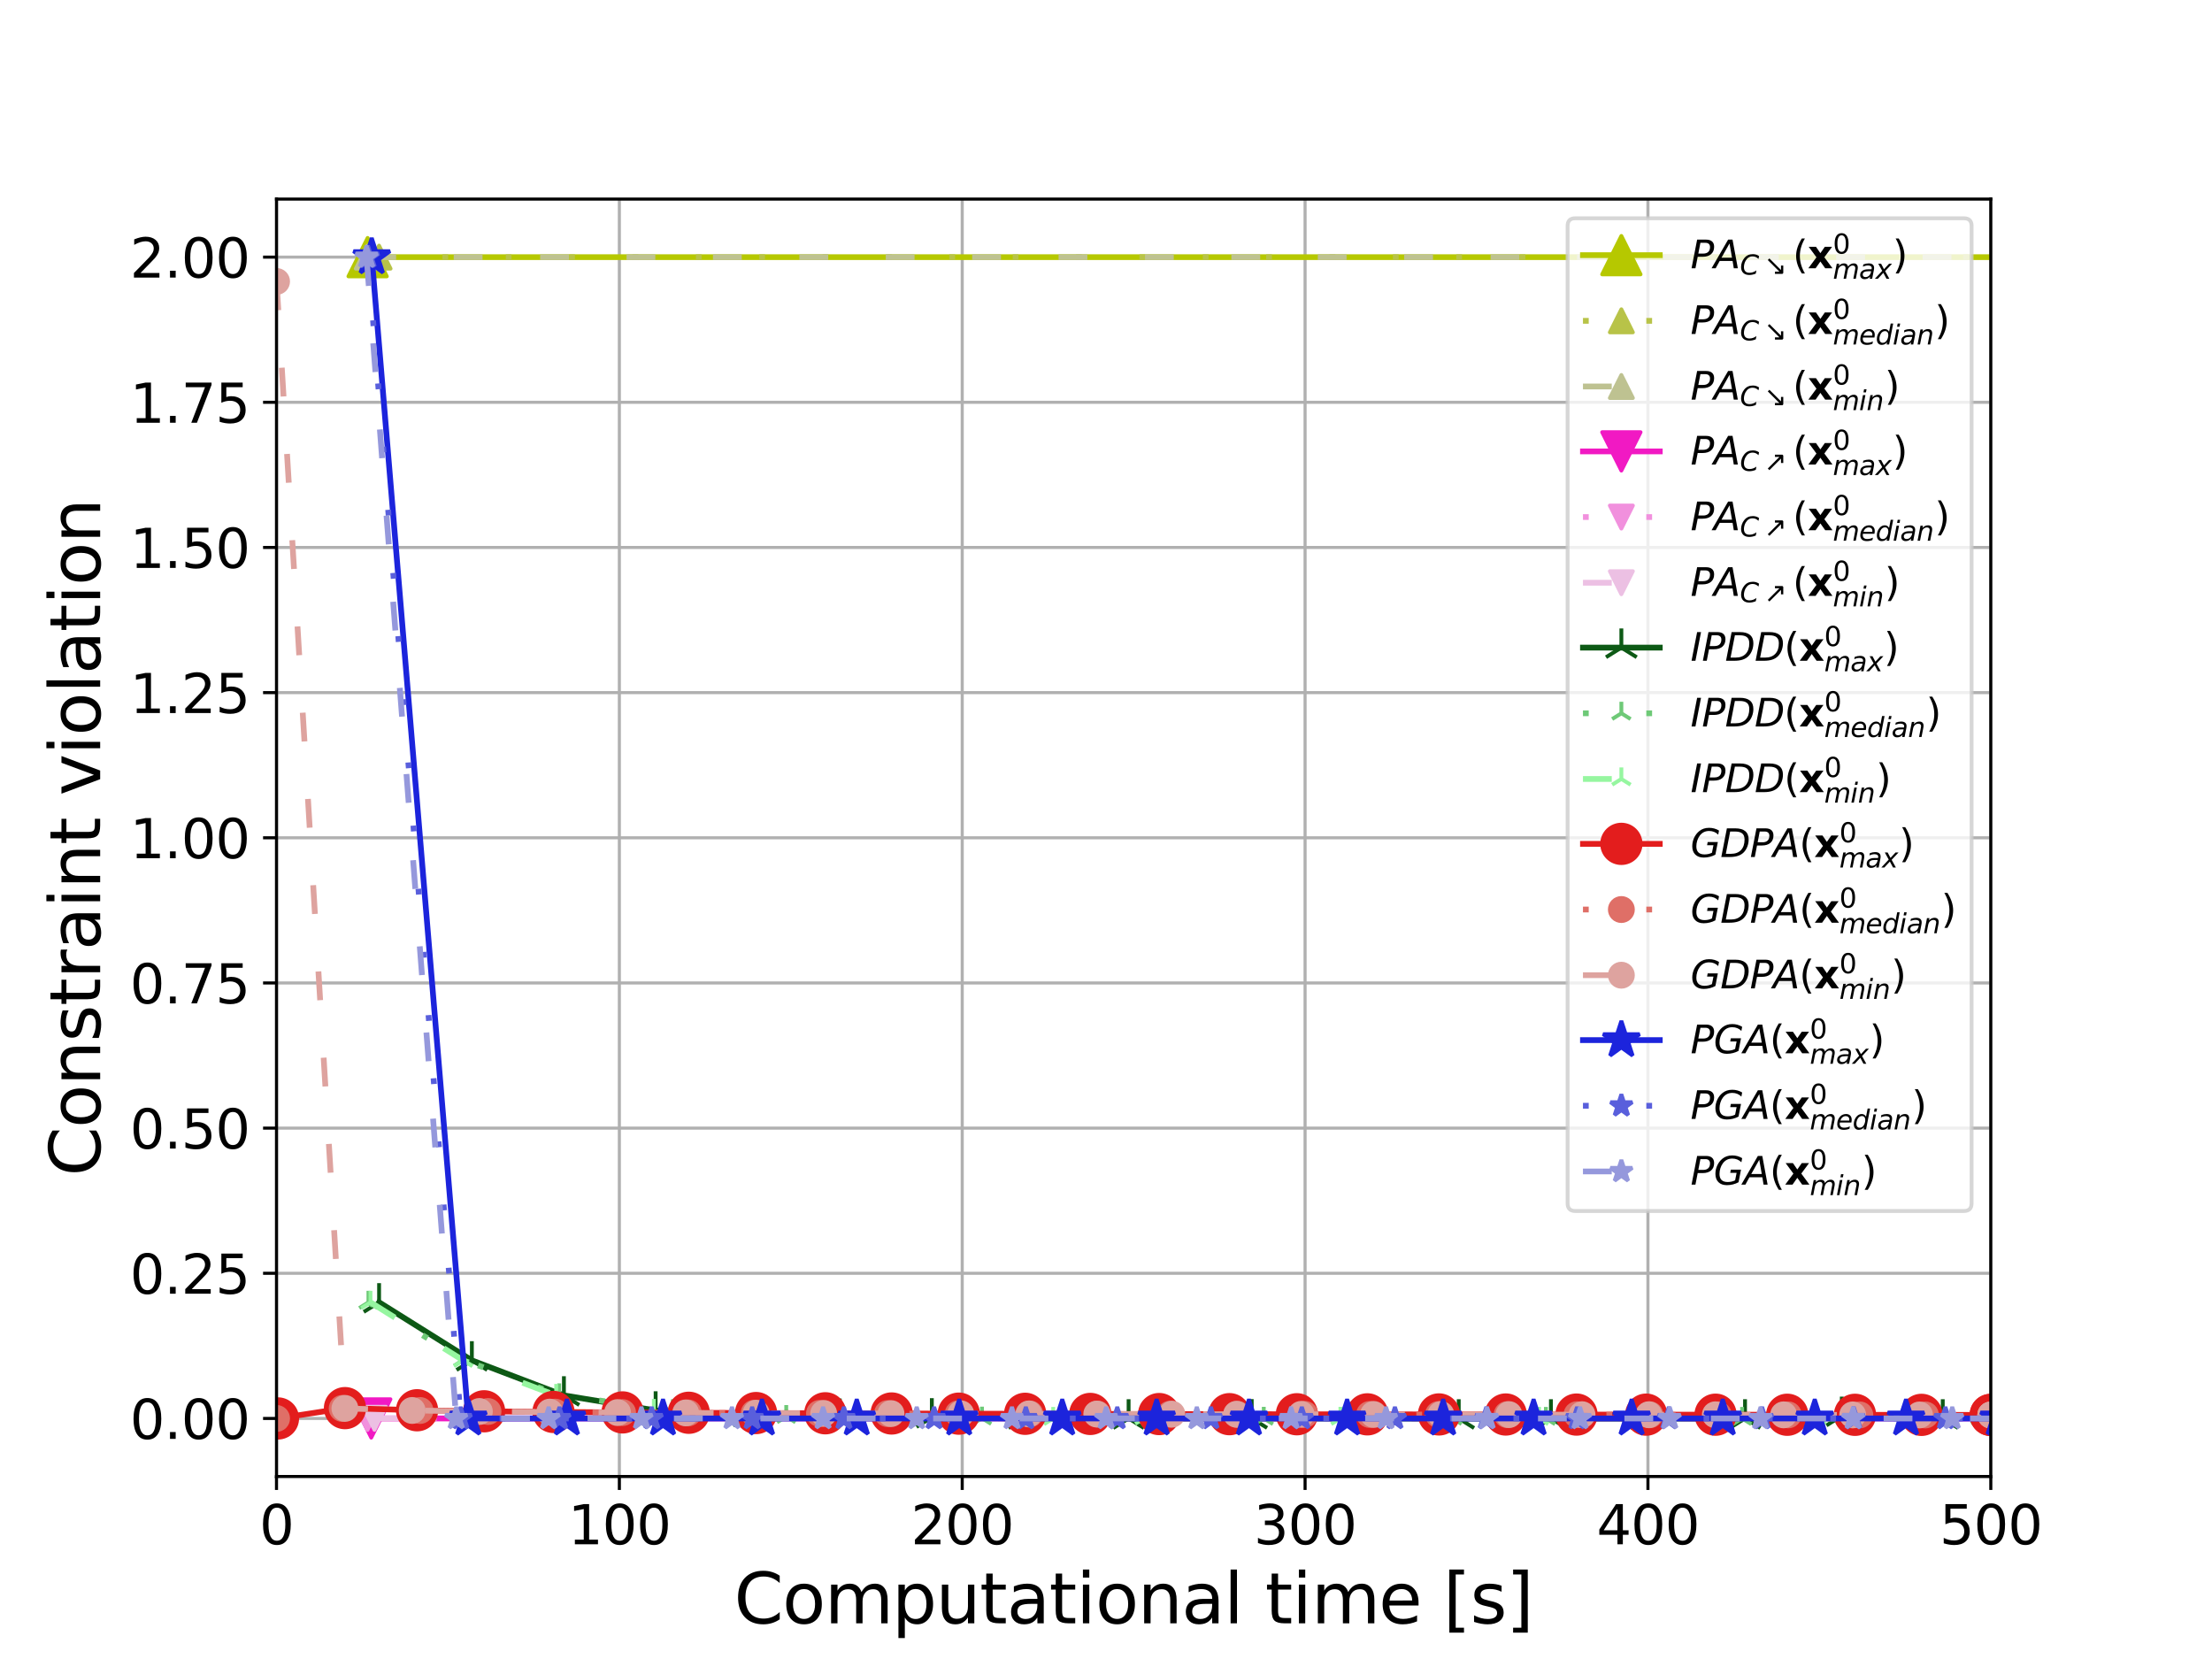 <?xml version="1.0" encoding="utf-8" standalone="no"?>
<!DOCTYPE svg PUBLIC "-//W3C//DTD SVG 1.1//EN"
  "http://www.w3.org/Graphics/SVG/1.1/DTD/svg11.dtd">
<svg xmlns:xlink="http://www.w3.org/1999/xlink" width="576pt" height="432pt" viewBox="0 0 576 432" xmlns="http://www.w3.org/2000/svg" version="1.1">
 <defs>
  <style type="text/css">*{stroke-linejoin: round; stroke-linecap: butt}</style>
 </defs>
 <g id="figure_1">
  <g id="patch_1">
   <path d="M 0 432 
L 576 432 
L 576 0 
L 0 0 
z
" style="fill: #ffffff"/>
  </g>
  <g id="axes_1">
   <g id="patch_2">
    <path d="M 72 384.48 
L 518.4 384.48 
L 518.4 51.84 
L 72 51.84 
z
" style="fill: #ffffff"/>
   </g>
   <g id="matplotlib.axis_1">
    <g id="xtick_1">
     <g id="line2d_1">
      <path d="M 72 384.48 
L 72 51.84 
" clip-path="url(#p74c3429d07)" style="fill: none; stroke: #b0b0b0; stroke-width: 0.8; stroke-linecap: square"/>
     </g>
     <g id="line2d_2">
      <defs>
       <path id="m9696898b7f" d="M 0 0 
L 0 3.5 
" style="stroke: #000000; stroke-width: 0.8"/>
      </defs>
      <g>
       <use xlink:href="#m9696898b7f" x="72" y="384.48" style="stroke: #000000; stroke-width: 0.8"/>
      </g>
     </g>
     <g id="text_1">
      <!-- 0 -->
      <g transform="translate(67.546 402.118) scale(0.14 -0.14)">
       <defs>
        <path id="DejaVuSans-30" d="M 2034 4250 
Q 1547 4250 1301 3770 
Q 1056 3291 1056 2328 
Q 1056 1369 1301 889 
Q 1547 409 2034 409 
Q 2525 409 2770 889 
Q 3016 1369 3016 2328 
Q 3016 3291 2770 3770 
Q 2525 4250 2034 4250 
z
M 2034 4750 
Q 2819 4750 3233 4129 
Q 3647 3509 3647 2328 
Q 3647 1150 3233 529 
Q 2819 -91 2034 -91 
Q 1250 -91 836 529 
Q 422 1150 422 2328 
Q 422 3509 836 4129 
Q 1250 4750 2034 4750 
z
" transform="scale(0.016)"/>
       </defs>
       <use xlink:href="#DejaVuSans-30"/>
      </g>
     </g>
    </g>
    <g id="xtick_2">
     <g id="line2d_3">
      <path d="M 161.28 384.48 
L 161.28 51.84 
" clip-path="url(#p74c3429d07)" style="fill: none; stroke: #b0b0b0; stroke-width: 0.8; stroke-linecap: square"/>
     </g>
     <g id="line2d_4">
      <g>
       <use xlink:href="#m9696898b7f" x="161.28" y="384.48" style="stroke: #000000; stroke-width: 0.8"/>
      </g>
     </g>
     <g id="text_2">
      <!-- 100 -->
      <g transform="translate(147.919 402.118) scale(0.14 -0.14)">
       <defs>
        <path id="DejaVuSans-31" d="M 794 531 
L 1825 531 
L 1825 4091 
L 703 3866 
L 703 4441 
L 1819 4666 
L 2450 4666 
L 2450 531 
L 3481 531 
L 3481 0 
L 794 0 
L 794 531 
z
" transform="scale(0.016)"/>
       </defs>
       <use xlink:href="#DejaVuSans-31"/>
       <use xlink:href="#DejaVuSans-30" x="63.623"/>
       <use xlink:href="#DejaVuSans-30" x="127.246"/>
      </g>
     </g>
    </g>
    <g id="xtick_3">
     <g id="line2d_5">
      <path d="M 250.56 384.48 
L 250.56 51.84 
" clip-path="url(#p74c3429d07)" style="fill: none; stroke: #b0b0b0; stroke-width: 0.8; stroke-linecap: square"/>
     </g>
     <g id="line2d_6">
      <g>
       <use xlink:href="#m9696898b7f" x="250.56" y="384.48" style="stroke: #000000; stroke-width: 0.8"/>
      </g>
     </g>
     <g id="text_3">
      <!-- 200 -->
      <g transform="translate(237.199 402.118) scale(0.14 -0.14)">
       <defs>
        <path id="DejaVuSans-32" d="M 1228 531 
L 3431 531 
L 3431 0 
L 469 0 
L 469 531 
Q 828 903 1448 1529 
Q 2069 2156 2228 2338 
Q 2531 2678 2651 2914 
Q 2772 3150 2772 3378 
Q 2772 3750 2511 3984 
Q 2250 4219 1831 4219 
Q 1534 4219 1204 4116 
Q 875 4013 500 3803 
L 500 4441 
Q 881 4594 1212 4672 
Q 1544 4750 1819 4750 
Q 2544 4750 2975 4387 
Q 3406 4025 3406 3419 
Q 3406 3131 3298 2873 
Q 3191 2616 2906 2266 
Q 2828 2175 2409 1742 
Q 1991 1309 1228 531 
z
" transform="scale(0.016)"/>
       </defs>
       <use xlink:href="#DejaVuSans-32"/>
       <use xlink:href="#DejaVuSans-30" x="63.623"/>
       <use xlink:href="#DejaVuSans-30" x="127.246"/>
      </g>
     </g>
    </g>
    <g id="xtick_4">
     <g id="line2d_7">
      <path d="M 339.84 384.48 
L 339.84 51.84 
" clip-path="url(#p74c3429d07)" style="fill: none; stroke: #b0b0b0; stroke-width: 0.8; stroke-linecap: square"/>
     </g>
     <g id="line2d_8">
      <g>
       <use xlink:href="#m9696898b7f" x="339.84" y="384.48" style="stroke: #000000; stroke-width: 0.8"/>
      </g>
     </g>
     <g id="text_4">
      <!-- 300 -->
      <g transform="translate(326.479 402.118) scale(0.14 -0.14)">
       <defs>
        <path id="DejaVuSans-33" d="M 2597 2516 
Q 3050 2419 3304 2112 
Q 3559 1806 3559 1356 
Q 3559 666 3084 287 
Q 2609 -91 1734 -91 
Q 1441 -91 1130 -33 
Q 819 25 488 141 
L 488 750 
Q 750 597 1062 519 
Q 1375 441 1716 441 
Q 2309 441 2620 675 
Q 2931 909 2931 1356 
Q 2931 1769 2642 2001 
Q 2353 2234 1838 2234 
L 1294 2234 
L 1294 2753 
L 1863 2753 
Q 2328 2753 2575 2939 
Q 2822 3125 2822 3475 
Q 2822 3834 2567 4026 
Q 2313 4219 1838 4219 
Q 1578 4219 1281 4162 
Q 984 4106 628 3988 
L 628 4550 
Q 988 4650 1302 4700 
Q 1616 4750 1894 4750 
Q 2613 4750 3031 4423 
Q 3450 4097 3450 3541 
Q 3450 3153 3228 2886 
Q 3006 2619 2597 2516 
z
" transform="scale(0.016)"/>
       </defs>
       <use xlink:href="#DejaVuSans-33"/>
       <use xlink:href="#DejaVuSans-30" x="63.623"/>
       <use xlink:href="#DejaVuSans-30" x="127.246"/>
      </g>
     </g>
    </g>
    <g id="xtick_5">
     <g id="line2d_9">
      <path d="M 429.12 384.48 
L 429.12 51.84 
" clip-path="url(#p74c3429d07)" style="fill: none; stroke: #b0b0b0; stroke-width: 0.8; stroke-linecap: square"/>
     </g>
     <g id="line2d_10">
      <g>
       <use xlink:href="#m9696898b7f" x="429.12" y="384.48" style="stroke: #000000; stroke-width: 0.8"/>
      </g>
     </g>
     <g id="text_5">
      <!-- 400 -->
      <g transform="translate(415.759 402.118) scale(0.14 -0.14)">
       <defs>
        <path id="DejaVuSans-34" d="M 2419 4116 
L 825 1625 
L 2419 1625 
L 2419 4116 
z
M 2253 4666 
L 3047 4666 
L 3047 1625 
L 3713 1625 
L 3713 1100 
L 3047 1100 
L 3047 0 
L 2419 0 
L 2419 1100 
L 313 1100 
L 313 1709 
L 2253 4666 
z
" transform="scale(0.016)"/>
       </defs>
       <use xlink:href="#DejaVuSans-34"/>
       <use xlink:href="#DejaVuSans-30" x="63.623"/>
       <use xlink:href="#DejaVuSans-30" x="127.246"/>
      </g>
     </g>
    </g>
    <g id="xtick_6">
     <g id="line2d_11">
      <path d="M 518.4 384.48 
L 518.4 51.84 
" clip-path="url(#p74c3429d07)" style="fill: none; stroke: #b0b0b0; stroke-width: 0.8; stroke-linecap: square"/>
     </g>
     <g id="line2d_12">
      <g>
       <use xlink:href="#m9696898b7f" x="518.4" y="384.48" style="stroke: #000000; stroke-width: 0.8"/>
      </g>
     </g>
     <g id="text_6">
      <!-- 500 -->
      <g transform="translate(505.039 402.118) scale(0.14 -0.14)">
       <defs>
        <path id="DejaVuSans-35" d="M 691 4666 
L 3169 4666 
L 3169 4134 
L 1269 4134 
L 1269 2991 
Q 1406 3038 1543 3061 
Q 1681 3084 1819 3084 
Q 2600 3084 3056 2656 
Q 3513 2228 3513 1497 
Q 3513 744 3044 326 
Q 2575 -91 1722 -91 
Q 1428 -91 1123 -41 
Q 819 9 494 109 
L 494 744 
Q 775 591 1075 516 
Q 1375 441 1709 441 
Q 2250 441 2565 725 
Q 2881 1009 2881 1497 
Q 2881 1984 2565 2268 
Q 2250 2553 1709 2553 
Q 1456 2553 1204 2497 
Q 953 2441 691 2322 
L 691 4666 
z
" transform="scale(0.016)"/>
       </defs>
       <use xlink:href="#DejaVuSans-35"/>
       <use xlink:href="#DejaVuSans-30" x="63.623"/>
       <use xlink:href="#DejaVuSans-30" x="127.246"/>
      </g>
     </g>
    </g>
    <g id="text_7">
     <!-- Computational time [s] -->
     <g transform="translate(191.161 422.707) scale(0.18 -0.18)">
      <defs>
       <path id="DejaVuSans-43" d="M 4122 4306 
L 4122 3641 
Q 3803 3938 3442 4084 
Q 3081 4231 2675 4231 
Q 1875 4231 1450 3742 
Q 1025 3253 1025 2328 
Q 1025 1406 1450 917 
Q 1875 428 2675 428 
Q 3081 428 3442 575 
Q 3803 722 4122 1019 
L 4122 359 
Q 3791 134 3420 21 
Q 3050 -91 2638 -91 
Q 1578 -91 968 557 
Q 359 1206 359 2328 
Q 359 3453 968 4101 
Q 1578 4750 2638 4750 
Q 3056 4750 3426 4639 
Q 3797 4528 4122 4306 
z
" transform="scale(0.016)"/>
       <path id="DejaVuSans-6f" d="M 1959 3097 
Q 1497 3097 1228 2736 
Q 959 2375 959 1747 
Q 959 1119 1226 758 
Q 1494 397 1959 397 
Q 2419 397 2687 759 
Q 2956 1122 2956 1747 
Q 2956 2369 2687 2733 
Q 2419 3097 1959 3097 
z
M 1959 3584 
Q 2709 3584 3137 3096 
Q 3566 2609 3566 1747 
Q 3566 888 3137 398 
Q 2709 -91 1959 -91 
Q 1206 -91 779 398 
Q 353 888 353 1747 
Q 353 2609 779 3096 
Q 1206 3584 1959 3584 
z
" transform="scale(0.016)"/>
       <path id="DejaVuSans-6d" d="M 3328 2828 
Q 3544 3216 3844 3400 
Q 4144 3584 4550 3584 
Q 5097 3584 5394 3201 
Q 5691 2819 5691 2113 
L 5691 0 
L 5113 0 
L 5113 2094 
Q 5113 2597 4934 2840 
Q 4756 3084 4391 3084 
Q 3944 3084 3684 2787 
Q 3425 2491 3425 1978 
L 3425 0 
L 2847 0 
L 2847 2094 
Q 2847 2600 2669 2842 
Q 2491 3084 2119 3084 
Q 1678 3084 1418 2786 
Q 1159 2488 1159 1978 
L 1159 0 
L 581 0 
L 581 3500 
L 1159 3500 
L 1159 2956 
Q 1356 3278 1631 3431 
Q 1906 3584 2284 3584 
Q 2666 3584 2933 3390 
Q 3200 3197 3328 2828 
z
" transform="scale(0.016)"/>
       <path id="DejaVuSans-70" d="M 1159 525 
L 1159 -1331 
L 581 -1331 
L 581 3500 
L 1159 3500 
L 1159 2969 
Q 1341 3281 1617 3432 
Q 1894 3584 2278 3584 
Q 2916 3584 3314 3078 
Q 3713 2572 3713 1747 
Q 3713 922 3314 415 
Q 2916 -91 2278 -91 
Q 1894 -91 1617 61 
Q 1341 213 1159 525 
z
M 3116 1747 
Q 3116 2381 2855 2742 
Q 2594 3103 2138 3103 
Q 1681 3103 1420 2742 
Q 1159 2381 1159 1747 
Q 1159 1113 1420 752 
Q 1681 391 2138 391 
Q 2594 391 2855 752 
Q 3116 1113 3116 1747 
z
" transform="scale(0.016)"/>
       <path id="DejaVuSans-75" d="M 544 1381 
L 544 3500 
L 1119 3500 
L 1119 1403 
Q 1119 906 1312 657 
Q 1506 409 1894 409 
Q 2359 409 2629 706 
Q 2900 1003 2900 1516 
L 2900 3500 
L 3475 3500 
L 3475 0 
L 2900 0 
L 2900 538 
Q 2691 219 2414 64 
Q 2138 -91 1772 -91 
Q 1169 -91 856 284 
Q 544 659 544 1381 
z
M 1991 3584 
L 1991 3584 
z
" transform="scale(0.016)"/>
       <path id="DejaVuSans-74" d="M 1172 4494 
L 1172 3500 
L 2356 3500 
L 2356 3053 
L 1172 3053 
L 1172 1153 
Q 1172 725 1289 603 
Q 1406 481 1766 481 
L 2356 481 
L 2356 0 
L 1766 0 
Q 1100 0 847 248 
Q 594 497 594 1153 
L 594 3053 
L 172 3053 
L 172 3500 
L 594 3500 
L 594 4494 
L 1172 4494 
z
" transform="scale(0.016)"/>
       <path id="DejaVuSans-61" d="M 2194 1759 
Q 1497 1759 1228 1600 
Q 959 1441 959 1056 
Q 959 750 1161 570 
Q 1363 391 1709 391 
Q 2188 391 2477 730 
Q 2766 1069 2766 1631 
L 2766 1759 
L 2194 1759 
z
M 3341 1997 
L 3341 0 
L 2766 0 
L 2766 531 
Q 2569 213 2275 61 
Q 1981 -91 1556 -91 
Q 1019 -91 701 211 
Q 384 513 384 1019 
Q 384 1609 779 1909 
Q 1175 2209 1959 2209 
L 2766 2209 
L 2766 2266 
Q 2766 2663 2505 2880 
Q 2244 3097 1772 3097 
Q 1472 3097 1187 3025 
Q 903 2953 641 2809 
L 641 3341 
Q 956 3463 1253 3523 
Q 1550 3584 1831 3584 
Q 2591 3584 2966 3190 
Q 3341 2797 3341 1997 
z
" transform="scale(0.016)"/>
       <path id="DejaVuSans-69" d="M 603 3500 
L 1178 3500 
L 1178 0 
L 603 0 
L 603 3500 
z
M 603 4863 
L 1178 4863 
L 1178 4134 
L 603 4134 
L 603 4863 
z
" transform="scale(0.016)"/>
       <path id="DejaVuSans-6e" d="M 3513 2113 
L 3513 0 
L 2938 0 
L 2938 2094 
Q 2938 2591 2744 2837 
Q 2550 3084 2163 3084 
Q 1697 3084 1428 2787 
Q 1159 2491 1159 1978 
L 1159 0 
L 581 0 
L 581 3500 
L 1159 3500 
L 1159 2956 
Q 1366 3272 1645 3428 
Q 1925 3584 2291 3584 
Q 2894 3584 3203 3211 
Q 3513 2838 3513 2113 
z
" transform="scale(0.016)"/>
       <path id="DejaVuSans-6c" d="M 603 4863 
L 1178 4863 
L 1178 0 
L 603 0 
L 603 4863 
z
" transform="scale(0.016)"/>
       <path id="DejaVuSans-20" transform="scale(0.016)"/>
       <path id="DejaVuSans-65" d="M 3597 1894 
L 3597 1613 
L 953 1613 
Q 991 1019 1311 708 
Q 1631 397 2203 397 
Q 2534 397 2845 478 
Q 3156 559 3463 722 
L 3463 178 
Q 3153 47 2828 -22 
Q 2503 -91 2169 -91 
Q 1331 -91 842 396 
Q 353 884 353 1716 
Q 353 2575 817 3079 
Q 1281 3584 2069 3584 
Q 2775 3584 3186 3129 
Q 3597 2675 3597 1894 
z
M 3022 2063 
Q 3016 2534 2758 2815 
Q 2500 3097 2075 3097 
Q 1594 3097 1305 2825 
Q 1016 2553 972 2059 
L 3022 2063 
z
" transform="scale(0.016)"/>
       <path id="DejaVuSans-5b" d="M 550 4863 
L 1875 4863 
L 1875 4416 
L 1125 4416 
L 1125 -397 
L 1875 -397 
L 1875 -844 
L 550 -844 
L 550 4863 
z
" transform="scale(0.016)"/>
       <path id="DejaVuSans-73" d="M 2834 3397 
L 2834 2853 
Q 2591 2978 2328 3040 
Q 2066 3103 1784 3103 
Q 1356 3103 1142 2972 
Q 928 2841 928 2578 
Q 928 2378 1081 2264 
Q 1234 2150 1697 2047 
L 1894 2003 
Q 2506 1872 2764 1633 
Q 3022 1394 3022 966 
Q 3022 478 2636 193 
Q 2250 -91 1575 -91 
Q 1294 -91 989 -36 
Q 684 19 347 128 
L 347 722 
Q 666 556 975 473 
Q 1284 391 1588 391 
Q 1994 391 2212 530 
Q 2431 669 2431 922 
Q 2431 1156 2273 1281 
Q 2116 1406 1581 1522 
L 1381 1569 
Q 847 1681 609 1914 
Q 372 2147 372 2553 
Q 372 3047 722 3315 
Q 1072 3584 1716 3584 
Q 2034 3584 2315 3537 
Q 2597 3491 2834 3397 
z
" transform="scale(0.016)"/>
       <path id="DejaVuSans-5d" d="M 1947 4863 
L 1947 -844 
L 622 -844 
L 622 -397 
L 1369 -397 
L 1369 4416 
L 622 4416 
L 622 4863 
L 1947 4863 
z
" transform="scale(0.016)"/>
      </defs>
      <use xlink:href="#DejaVuSans-43"/>
      <use xlink:href="#DejaVuSans-6f" x="69.824"/>
      <use xlink:href="#DejaVuSans-6d" x="131.006"/>
      <use xlink:href="#DejaVuSans-70" x="228.418"/>
      <use xlink:href="#DejaVuSans-75" x="291.895"/>
      <use xlink:href="#DejaVuSans-74" x="355.273"/>
      <use xlink:href="#DejaVuSans-61" x="394.482"/>
      <use xlink:href="#DejaVuSans-74" x="455.762"/>
      <use xlink:href="#DejaVuSans-69" x="494.971"/>
      <use xlink:href="#DejaVuSans-6f" x="522.754"/>
      <use xlink:href="#DejaVuSans-6e" x="583.936"/>
      <use xlink:href="#DejaVuSans-61" x="647.314"/>
      <use xlink:href="#DejaVuSans-6c" x="708.594"/>
      <use xlink:href="#DejaVuSans-20" x="736.377"/>
      <use xlink:href="#DejaVuSans-74" x="768.164"/>
      <use xlink:href="#DejaVuSans-69" x="807.373"/>
      <use xlink:href="#DejaVuSans-6d" x="835.156"/>
      <use xlink:href="#DejaVuSans-65" x="932.568"/>
      <use xlink:href="#DejaVuSans-20" x="994.092"/>
      <use xlink:href="#DejaVuSans-5b" x="1025.879"/>
      <use xlink:href="#DejaVuSans-73" x="1064.893"/>
      <use xlink:href="#DejaVuSans-5d" x="1116.992"/>
     </g>
    </g>
   </g>
   <g id="matplotlib.axis_2">
    <g id="ytick_1">
     <g id="line2d_13">
      <path d="M 72 369.36 
L 518.4 369.36 
" clip-path="url(#p74c3429d07)" style="fill: none; stroke: #b0b0b0; stroke-width: 0.8; stroke-linecap: square"/>
     </g>
     <g id="line2d_14">
      <defs>
       <path id="m53c15265f0" d="M 0 0 
L -3.5 0 
" style="stroke: #000000; stroke-width: 0.8"/>
      </defs>
      <g>
       <use xlink:href="#m53c15265f0" x="72" y="369.36" style="stroke: #000000; stroke-width: 0.8"/>
      </g>
     </g>
     <g id="text_8">
      <!-- 0.00 -->
      <g transform="translate(33.828 374.679) scale(0.14 -0.14)">
       <defs>
        <path id="DejaVuSans-2e" d="M 684 794 
L 1344 794 
L 1344 0 
L 684 0 
L 684 794 
z
" transform="scale(0.016)"/>
       </defs>
       <use xlink:href="#DejaVuSans-30"/>
       <use xlink:href="#DejaVuSans-2e" x="63.623"/>
       <use xlink:href="#DejaVuSans-30" x="95.41"/>
       <use xlink:href="#DejaVuSans-30" x="159.033"/>
      </g>
     </g>
    </g>
    <g id="ytick_2">
     <g id="line2d_15">
      <path d="M 72 331.56 
L 518.4 331.56 
" clip-path="url(#p74c3429d07)" style="fill: none; stroke: #b0b0b0; stroke-width: 0.8; stroke-linecap: square"/>
     </g>
     <g id="line2d_16">
      <g>
       <use xlink:href="#m53c15265f0" x="72" y="331.56" style="stroke: #000000; stroke-width: 0.8"/>
      </g>
     </g>
     <g id="text_9">
      <!-- 0.25 -->
      <g transform="translate(33.828 336.879) scale(0.14 -0.14)">
       <use xlink:href="#DejaVuSans-30"/>
       <use xlink:href="#DejaVuSans-2e" x="63.623"/>
       <use xlink:href="#DejaVuSans-32" x="95.41"/>
       <use xlink:href="#DejaVuSans-35" x="159.033"/>
      </g>
     </g>
    </g>
    <g id="ytick_3">
     <g id="line2d_17">
      <path d="M 72 293.76 
L 518.4 293.76 
" clip-path="url(#p74c3429d07)" style="fill: none; stroke: #b0b0b0; stroke-width: 0.8; stroke-linecap: square"/>
     </g>
     <g id="line2d_18">
      <g>
       <use xlink:href="#m53c15265f0" x="72" y="293.76" style="stroke: #000000; stroke-width: 0.8"/>
      </g>
     </g>
     <g id="text_10">
      <!-- 0.50 -->
      <g transform="translate(33.828 299.079) scale(0.14 -0.14)">
       <use xlink:href="#DejaVuSans-30"/>
       <use xlink:href="#DejaVuSans-2e" x="63.623"/>
       <use xlink:href="#DejaVuSans-35" x="95.41"/>
       <use xlink:href="#DejaVuSans-30" x="159.033"/>
      </g>
     </g>
    </g>
    <g id="ytick_4">
     <g id="line2d_19">
      <path d="M 72 255.96 
L 518.4 255.96 
" clip-path="url(#p74c3429d07)" style="fill: none; stroke: #b0b0b0; stroke-width: 0.8; stroke-linecap: square"/>
     </g>
     <g id="line2d_20">
      <g>
       <use xlink:href="#m53c15265f0" x="72" y="255.96" style="stroke: #000000; stroke-width: 0.8"/>
      </g>
     </g>
     <g id="text_11">
      <!-- 0.75 -->
      <g transform="translate(33.828 261.279) scale(0.14 -0.14)">
       <defs>
        <path id="DejaVuSans-37" d="M 525 4666 
L 3525 4666 
L 3525 4397 
L 1831 0 
L 1172 0 
L 2766 4134 
L 525 4134 
L 525 4666 
z
" transform="scale(0.016)"/>
       </defs>
       <use xlink:href="#DejaVuSans-30"/>
       <use xlink:href="#DejaVuSans-2e" x="63.623"/>
       <use xlink:href="#DejaVuSans-37" x="95.41"/>
       <use xlink:href="#DejaVuSans-35" x="159.033"/>
      </g>
     </g>
    </g>
    <g id="ytick_5">
     <g id="line2d_21">
      <path d="M 72 218.16 
L 518.4 218.16 
" clip-path="url(#p74c3429d07)" style="fill: none; stroke: #b0b0b0; stroke-width: 0.8; stroke-linecap: square"/>
     </g>
     <g id="line2d_22">
      <g>
       <use xlink:href="#m53c15265f0" x="72" y="218.16" style="stroke: #000000; stroke-width: 0.8"/>
      </g>
     </g>
     <g id="text_12">
      <!-- 1.00 -->
      <g transform="translate(33.828 223.479) scale(0.14 -0.14)">
       <use xlink:href="#DejaVuSans-31"/>
       <use xlink:href="#DejaVuSans-2e" x="63.623"/>
       <use xlink:href="#DejaVuSans-30" x="95.41"/>
       <use xlink:href="#DejaVuSans-30" x="159.033"/>
      </g>
     </g>
    </g>
    <g id="ytick_6">
     <g id="line2d_23">
      <path d="M 72 180.36 
L 518.4 180.36 
" clip-path="url(#p74c3429d07)" style="fill: none; stroke: #b0b0b0; stroke-width: 0.8; stroke-linecap: square"/>
     </g>
     <g id="line2d_24">
      <g>
       <use xlink:href="#m53c15265f0" x="72" y="180.36" style="stroke: #000000; stroke-width: 0.8"/>
      </g>
     </g>
     <g id="text_13">
      <!-- 1.25 -->
      <g transform="translate(33.828 185.679) scale(0.14 -0.14)">
       <use xlink:href="#DejaVuSans-31"/>
       <use xlink:href="#DejaVuSans-2e" x="63.623"/>
       <use xlink:href="#DejaVuSans-32" x="95.41"/>
       <use xlink:href="#DejaVuSans-35" x="159.033"/>
      </g>
     </g>
    </g>
    <g id="ytick_7">
     <g id="line2d_25">
      <path d="M 72 142.56 
L 518.4 142.56 
" clip-path="url(#p74c3429d07)" style="fill: none; stroke: #b0b0b0; stroke-width: 0.8; stroke-linecap: square"/>
     </g>
     <g id="line2d_26">
      <g>
       <use xlink:href="#m53c15265f0" x="72" y="142.56" style="stroke: #000000; stroke-width: 0.8"/>
      </g>
     </g>
     <g id="text_14">
      <!-- 1.50 -->
      <g transform="translate(33.828 147.879) scale(0.14 -0.14)">
       <use xlink:href="#DejaVuSans-31"/>
       <use xlink:href="#DejaVuSans-2e" x="63.623"/>
       <use xlink:href="#DejaVuSans-35" x="95.41"/>
       <use xlink:href="#DejaVuSans-30" x="159.033"/>
      </g>
     </g>
    </g>
    <g id="ytick_8">
     <g id="line2d_27">
      <path d="M 72 104.76 
L 518.4 104.76 
" clip-path="url(#p74c3429d07)" style="fill: none; stroke: #b0b0b0; stroke-width: 0.8; stroke-linecap: square"/>
     </g>
     <g id="line2d_28">
      <g>
       <use xlink:href="#m53c15265f0" x="72" y="104.76" style="stroke: #000000; stroke-width: 0.8"/>
      </g>
     </g>
     <g id="text_15">
      <!-- 1.75 -->
      <g transform="translate(33.828 110.079) scale(0.14 -0.14)">
       <use xlink:href="#DejaVuSans-31"/>
       <use xlink:href="#DejaVuSans-2e" x="63.623"/>
       <use xlink:href="#DejaVuSans-37" x="95.41"/>
       <use xlink:href="#DejaVuSans-35" x="159.033"/>
      </g>
     </g>
    </g>
    <g id="ytick_9">
     <g id="line2d_29">
      <path d="M 72 66.96 
L 518.4 66.96 
" clip-path="url(#p74c3429d07)" style="fill: none; stroke: #b0b0b0; stroke-width: 0.8; stroke-linecap: square"/>
     </g>
     <g id="line2d_30">
      <g>
       <use xlink:href="#m53c15265f0" x="72" y="66.96" style="stroke: #000000; stroke-width: 0.8"/>
      </g>
     </g>
     <g id="text_16">
      <!-- 2.00 -->
      <g transform="translate(33.828 72.279) scale(0.14 -0.14)">
       <use xlink:href="#DejaVuSans-32"/>
       <use xlink:href="#DejaVuSans-2e" x="63.623"/>
       <use xlink:href="#DejaVuSans-30" x="95.41"/>
       <use xlink:href="#DejaVuSans-30" x="159.033"/>
      </g>
     </g>
    </g>
    <g id="text_17">
     <!-- Constraint violation -->
     <g transform="translate(26.085 306.269) rotate(-90) scale(0.18 -0.18)">
      <defs>
       <path id="DejaVuSans-72" d="M 2631 2963 
Q 2534 3019 2420 3045 
Q 2306 3072 2169 3072 
Q 1681 3072 1420 2755 
Q 1159 2438 1159 1844 
L 1159 0 
L 581 0 
L 581 3500 
L 1159 3500 
L 1159 2956 
Q 1341 3275 1631 3429 
Q 1922 3584 2338 3584 
Q 2397 3584 2469 3576 
Q 2541 3569 2628 3553 
L 2631 2963 
z
" transform="scale(0.016)"/>
       <path id="DejaVuSans-76" d="M 191 3500 
L 800 3500 
L 1894 563 
L 2988 3500 
L 3597 3500 
L 2284 0 
L 1503 0 
L 191 3500 
z
" transform="scale(0.016)"/>
      </defs>
      <use xlink:href="#DejaVuSans-43"/>
      <use xlink:href="#DejaVuSans-6f" x="69.824"/>
      <use xlink:href="#DejaVuSans-6e" x="131.006"/>
      <use xlink:href="#DejaVuSans-73" x="194.385"/>
      <use xlink:href="#DejaVuSans-74" x="246.484"/>
      <use xlink:href="#DejaVuSans-72" x="285.693"/>
      <use xlink:href="#DejaVuSans-61" x="326.807"/>
      <use xlink:href="#DejaVuSans-69" x="388.086"/>
      <use xlink:href="#DejaVuSans-6e" x="415.869"/>
      <use xlink:href="#DejaVuSans-74" x="479.248"/>
      <use xlink:href="#DejaVuSans-20" x="518.457"/>
      <use xlink:href="#DejaVuSans-76" x="550.244"/>
      <use xlink:href="#DejaVuSans-69" x="609.424"/>
      <use xlink:href="#DejaVuSans-6f" x="637.207"/>
      <use xlink:href="#DejaVuSans-6c" x="698.389"/>
      <use xlink:href="#DejaVuSans-61" x="726.172"/>
      <use xlink:href="#DejaVuSans-74" x="787.451"/>
      <use xlink:href="#DejaVuSans-69" x="826.66"/>
      <use xlink:href="#DejaVuSans-6f" x="854.443"/>
      <use xlink:href="#DejaVuSans-6e" x="915.625"/>
     </g>
    </g>
   </g>
   <g id="line2d_31">
    <path d="M 95.729 66.96 
" clip-path="url(#p74c3429d07)" style="fill: none; stroke: #b6c800; stroke-width: 1.5; stroke-linecap: square"/>
    <defs>
     <path id="m4aa3288ec7" d="M 0 -5 
L -5 5 
L 5 5 
z
" style="stroke: #b6c800; stroke-linejoin: miter"/>
    </defs>
    <g clip-path="url(#p74c3429d07)">
     <use xlink:href="#m4aa3288ec7" x="95.729" y="66.96" style="fill: #b6c800; stroke: #b6c800; stroke-linejoin: miter"/>
    </g>
   </g>
   <g id="line2d_32">
    <path d="M 95.729 66.96 
L 518.4 66.96 
" clip-path="url(#p74c3429d07)" style="fill: none; stroke: #b6c800; stroke-width: 1.5; stroke-linecap: square"/>
   </g>
   <g id="line2d_33">
    <path d="M 98.706 66.96 
" clip-path="url(#p74c3429d07)" style="fill: none; stroke-dasharray: 1.5,15; stroke-dashoffset: 0; stroke: #b8c348; stroke-width: 1.5"/>
    <defs>
     <path id="m376e2ed02c" d="M 0 -3 
L -3 3 
L 3 3 
z
" style="stroke: #b8c348; stroke-linejoin: miter"/>
    </defs>
    <g clip-path="url(#p74c3429d07)">
     <use xlink:href="#m376e2ed02c" x="98.706" y="66.96" style="fill: #b8c348; stroke: #b8c348; stroke-linejoin: miter"/>
    </g>
   </g>
   <g id="line2d_34">
    <path d="M 98.706 66.96 
L 518.4 66.96 
" clip-path="url(#p74c3429d07)" style="fill: none; stroke-dasharray: 1.5,15; stroke-dashoffset: 0; stroke: #b8c348; stroke-width: 1.5"/>
   </g>
   <g id="line2d_35">
    <path d="M 95.65 66.96 
" clip-path="url(#p74c3429d07)" style="fill: none; stroke-dasharray: 7.5,15; stroke-dashoffset: 0; stroke: #bec291; stroke-width: 1.5"/>
    <defs>
     <path id="m37278cf7ff" d="M 0 -3 
L -3 3 
L 3 3 
z
" style="stroke: #bec291; stroke-linejoin: miter"/>
    </defs>
    <g clip-path="url(#p74c3429d07)">
     <use xlink:href="#m37278cf7ff" x="95.65" y="66.96" style="fill: #bec291; stroke: #bec291; stroke-linejoin: miter"/>
    </g>
   </g>
   <g id="line2d_36">
    <path d="M 95.65 66.96 
L 518.4 66.96 
" clip-path="url(#p74c3429d07)" style="fill: none; stroke-dasharray: 7.5,15; stroke-dashoffset: 0; stroke: #bec291; stroke-width: 1.5"/>
   </g>
   <g id="line2d_37">
    <path d="M 96.671 369.36 
" clip-path="url(#p74c3429d07)" style="fill: none; stroke: #f119c3; stroke-width: 1.5; stroke-linecap: square"/>
    <defs>
     <path id="m9da74319e1" d="M -0 5 
L 5 -5 
L -5 -5 
z
" style="stroke: #f119c3; stroke-linejoin: miter"/>
    </defs>
    <g clip-path="url(#p74c3429d07)">
     <use xlink:href="#m9da74319e1" x="96.671" y="369.36" style="fill: #f119c3; stroke: #f119c3; stroke-linejoin: miter"/>
    </g>
   </g>
   <g id="line2d_38">
    <path d="M 96.671 369.36 
L 518.4 369.36 
" clip-path="url(#p74c3429d07)" style="fill: none; stroke: #f119c3; stroke-width: 1.5; stroke-linecap: square"/>
   </g>
   <g id="line2d_39">
    <path d="M 95.683 369.36 
" clip-path="url(#p74c3429d07)" style="fill: none; stroke-dasharray: 1.5,15; stroke-dashoffset: 0; stroke: #f190dd; stroke-width: 1.5"/>
    <defs>
     <path id="mf8982dba50" d="M -0 3 
L 3 -3 
L -3 -3 
z
" style="stroke: #f190dd; stroke-linejoin: miter"/>
    </defs>
    <g clip-path="url(#p74c3429d07)">
     <use xlink:href="#mf8982dba50" x="95.683" y="369.36" style="fill: #f190dd; stroke: #f190dd; stroke-linejoin: miter"/>
    </g>
   </g>
   <g id="line2d_40">
    <path d="M 95.683 369.36 
L 518.4 369.36 
" clip-path="url(#p74c3429d07)" style="fill: none; stroke-dasharray: 1.5,15; stroke-dashoffset: 0; stroke: #f190dd; stroke-width: 1.5"/>
   </g>
   <g id="line2d_41">
    <path d="M 97.511 369.33 
" clip-path="url(#p74c3429d07)" style="fill: none; stroke-dasharray: 7.5,15; stroke-dashoffset: 0; stroke: #ecc0e3; stroke-width: 1.5"/>
    <defs>
     <path id="m0a6e733785" d="M -0 3 
L 3 -3 
L -3 -3 
z
" style="stroke: #ecc0e3; stroke-linejoin: miter"/>
    </defs>
    <g clip-path="url(#p74c3429d07)">
     <use xlink:href="#m0a6e733785" x="97.511" y="369.33" style="fill: #ecc0e3; stroke: #ecc0e3; stroke-linejoin: miter"/>
    </g>
   </g>
   <g id="line2d_42">
    <path d="M 97.511 369.33 
L 518.4 369.33 
" clip-path="url(#p74c3429d07)" style="fill: none; stroke-dasharray: 7.5,15; stroke-dashoffset: 0; stroke: #ecc0e3; stroke-width: 1.5"/>
   </g>
   <g id="line2d_43">
    <path d="M 98.715 339.12 
L 122.872 354.24 
L 146.844 363.357 
L 170.724 367.281 
L 194.847 368.705 
L 218.673 369.17 
L 242.649 369.076 
L 266.593 369.36 
L 293.886 369.36 
L 325.945 369.329 
L 352.881 369.36 
L 379.855 369.36 
L 403.861 369.358 
L 428.431 369.36 
L 454.402 369.358 
L 479.601 368.678 
L 505.891 369.36 
L 531.526 368.846 
" clip-path="url(#p74c3429d07)" style="fill: none; stroke: #0d5915; stroke-width: 1.5; stroke-linecap: square"/>
    <defs>
     <path id="m1e760af8e7" d="M 0 0 
L 0 -5 
M 0 0 
L -4 2.5 
M 0 0 
L 4 2.5 
" style="stroke: #0d5915"/>
    </defs>
    <g clip-path="url(#p74c3429d07)">
     <use xlink:href="#m1e760af8e7" x="98.715" y="339.12" style="fill: #0d5915; stroke: #0d5915"/>
     <use xlink:href="#m1e760af8e7" x="122.872" y="354.24" style="fill: #0d5915; stroke: #0d5915"/>
     <use xlink:href="#m1e760af8e7" x="146.844" y="363.357" style="fill: #0d5915; stroke: #0d5915"/>
     <use xlink:href="#m1e760af8e7" x="170.724" y="367.281" style="fill: #0d5915; stroke: #0d5915"/>
     <use xlink:href="#m1e760af8e7" x="194.847" y="368.705" style="fill: #0d5915; stroke: #0d5915"/>
     <use xlink:href="#m1e760af8e7" x="218.673" y="369.17" style="fill: #0d5915; stroke: #0d5915"/>
     <use xlink:href="#m1e760af8e7" x="242.649" y="369.076" style="fill: #0d5915; stroke: #0d5915"/>
     <use xlink:href="#m1e760af8e7" x="266.593" y="369.36" style="fill: #0d5915; stroke: #0d5915"/>
     <use xlink:href="#m1e760af8e7" x="293.886" y="369.36" style="fill: #0d5915; stroke: #0d5915"/>
     <use xlink:href="#m1e760af8e7" x="325.945" y="369.329" style="fill: #0d5915; stroke: #0d5915"/>
     <use xlink:href="#m1e760af8e7" x="352.881" y="369.36" style="fill: #0d5915; stroke: #0d5915"/>
     <use xlink:href="#m1e760af8e7" x="379.855" y="369.36" style="fill: #0d5915; stroke: #0d5915"/>
     <use xlink:href="#m1e760af8e7" x="403.861" y="369.358" style="fill: #0d5915; stroke: #0d5915"/>
     <use xlink:href="#m1e760af8e7" x="428.431" y="369.36" style="fill: #0d5915; stroke: #0d5915"/>
     <use xlink:href="#m1e760af8e7" x="454.402" y="369.358" style="fill: #0d5915; stroke: #0d5915"/>
     <use xlink:href="#m1e760af8e7" x="479.601" y="368.678" style="fill: #0d5915; stroke: #0d5915"/>
     <use xlink:href="#m1e760af8e7" x="505.891" y="369.36" style="fill: #0d5915; stroke: #0d5915"/>
     <use xlink:href="#m1e760af8e7" x="531.526" y="368.846" style="fill: #0d5915; stroke: #0d5915"/>
    </g>
   </g>
   <g id="line2d_44">
    <path d="M 95.942 339.12 
L 120.628 354.139 
L 145.613 363.229 
L 175.2 367.352 
L 204.736 368.875 
L 230.556 369.143 
L 255.704 369.297 
L 279.59 369.354 
L 304.477 369.36 
L 329.083 369.334 
L 354.121 369.344 
L 378.201 369.318 
L 402.545 369.36 
L 427.016 369.333 
L 453.643 369.36 
L 480.547 369.36 
L 515.664 369.215 
L 552.048 369.343 
" clip-path="url(#p74c3429d07)" style="fill: none; stroke-dasharray: 1.5,15; stroke-dashoffset: 0; stroke: #6ec977; stroke-width: 1.5"/>
    <defs>
     <path id="me6edb73ef9" d="M 0 0 
L 0 -3 
M 0 0 
L -2.4 1.5 
M 0 0 
L 2.4 1.5 
" style="stroke: #6ec977"/>
    </defs>
    <g clip-path="url(#p74c3429d07)">
     <use xlink:href="#me6edb73ef9" x="95.942" y="339.12" style="fill: #6ec977; stroke: #6ec977"/>
     <use xlink:href="#me6edb73ef9" x="120.628" y="354.139" style="fill: #6ec977; stroke: #6ec977"/>
     <use xlink:href="#me6edb73ef9" x="145.613" y="363.229" style="fill: #6ec977; stroke: #6ec977"/>
     <use xlink:href="#me6edb73ef9" x="175.2" y="367.352" style="fill: #6ec977; stroke: #6ec977"/>
     <use xlink:href="#me6edb73ef9" x="204.736" y="368.875" style="fill: #6ec977; stroke: #6ec977"/>
     <use xlink:href="#me6edb73ef9" x="230.556" y="369.143" style="fill: #6ec977; stroke: #6ec977"/>
     <use xlink:href="#me6edb73ef9" x="255.704" y="369.297" style="fill: #6ec977; stroke: #6ec977"/>
     <use xlink:href="#me6edb73ef9" x="279.59" y="369.354" style="fill: #6ec977; stroke: #6ec977"/>
     <use xlink:href="#me6edb73ef9" x="304.477" y="369.36" style="fill: #6ec977; stroke: #6ec977"/>
     <use xlink:href="#me6edb73ef9" x="329.083" y="369.334" style="fill: #6ec977; stroke: #6ec977"/>
     <use xlink:href="#me6edb73ef9" x="354.121" y="369.344" style="fill: #6ec977; stroke: #6ec977"/>
     <use xlink:href="#me6edb73ef9" x="378.201" y="369.318" style="fill: #6ec977; stroke: #6ec977"/>
     <use xlink:href="#me6edb73ef9" x="402.545" y="369.36" style="fill: #6ec977; stroke: #6ec977"/>
     <use xlink:href="#me6edb73ef9" x="427.016" y="369.333" style="fill: #6ec977; stroke: #6ec977"/>
     <use xlink:href="#me6edb73ef9" x="453.643" y="369.36" style="fill: #6ec977; stroke: #6ec977"/>
     <use xlink:href="#me6edb73ef9" x="480.547" y="369.36" style="fill: #6ec977; stroke: #6ec977"/>
     <use xlink:href="#me6edb73ef9" x="515.664" y="369.215" style="fill: #6ec977; stroke: #6ec977"/>
     <use xlink:href="#me6edb73ef9" x="552.048" y="369.343" style="fill: #6ec977; stroke: #6ec977"/>
    </g>
   </g>
   <g id="line2d_45">
    <path d="M 96.472 339.12 
L 120.605 354.242 
L 144.836 363.37 
L 170.261 367.281 
L 194.951 368.83 
L 222.928 369.129 
L 247.674 369.297 
L 274.253 369.36 
L 298.004 369.248 
L 324.497 369.338 
L 349.046 369.333 
L 375.347 369.36 
L 400.773 369.35 
L 425.024 369.326 
L 449.268 369.207 
L 473.025 369.36 
L 523.892 369.36 
" clip-path="url(#p74c3429d07)" style="fill: none; stroke-dasharray: 7.5,15; stroke-dashoffset: 0; stroke: #96f6a0; stroke-width: 1.5"/>
    <defs>
     <path id="m77098a2ad7" d="M 0 0 
L 0 -3 
M 0 0 
L -2.4 1.5 
M 0 0 
L 2.4 1.5 
" style="stroke: #96f6a0"/>
    </defs>
    <g clip-path="url(#p74c3429d07)">
     <use xlink:href="#m77098a2ad7" x="96.472" y="339.12" style="fill: #96f6a0; stroke: #96f6a0"/>
     <use xlink:href="#m77098a2ad7" x="120.605" y="354.242" style="fill: #96f6a0; stroke: #96f6a0"/>
     <use xlink:href="#m77098a2ad7" x="144.836" y="363.37" style="fill: #96f6a0; stroke: #96f6a0"/>
     <use xlink:href="#m77098a2ad7" x="170.261" y="367.281" style="fill: #96f6a0; stroke: #96f6a0"/>
     <use xlink:href="#m77098a2ad7" x="194.951" y="368.83" style="fill: #96f6a0; stroke: #96f6a0"/>
     <use xlink:href="#m77098a2ad7" x="222.928" y="369.129" style="fill: #96f6a0; stroke: #96f6a0"/>
     <use xlink:href="#m77098a2ad7" x="247.674" y="369.297" style="fill: #96f6a0; stroke: #96f6a0"/>
     <use xlink:href="#m77098a2ad7" x="274.253" y="369.36" style="fill: #96f6a0; stroke: #96f6a0"/>
     <use xlink:href="#m77098a2ad7" x="298.004" y="369.248" style="fill: #96f6a0; stroke: #96f6a0"/>
     <use xlink:href="#m77098a2ad7" x="324.497" y="369.338" style="fill: #96f6a0; stroke: #96f6a0"/>
     <use xlink:href="#m77098a2ad7" x="349.046" y="369.333" style="fill: #96f6a0; stroke: #96f6a0"/>
     <use xlink:href="#m77098a2ad7" x="375.347" y="369.36" style="fill: #96f6a0; stroke: #96f6a0"/>
     <use xlink:href="#m77098a2ad7" x="400.773" y="369.35" style="fill: #96f6a0; stroke: #96f6a0"/>
     <use xlink:href="#m77098a2ad7" x="425.024" y="369.326" style="fill: #96f6a0; stroke: #96f6a0"/>
     <use xlink:href="#m77098a2ad7" x="449.268" y="369.207" style="fill: #96f6a0; stroke: #96f6a0"/>
     <use xlink:href="#m77098a2ad7" x="473.025" y="369.36" style="fill: #96f6a0; stroke: #96f6a0"/>
     <use xlink:href="#m77098a2ad7" x="523.892" y="369.36" style="fill: #96f6a0; stroke: #96f6a0"/>
    </g>
   </g>
   <g id="line2d_46">
    <path d="M 72.378 369.36 
L 89.83 366.672 
L 108.6 367.227 
L 126.056 367.496 
L 144.127 367.667 
L 162.115 367.788 
L 179.35 367.881 
L 196.872 367.955 
L 214.908 368.016 
L 232.171 368.068 
L 249.661 368.112 
L 266.945 368.151 
L 283.905 368.186 
L 301.839 368.217 
L 320.139 368.245 
L 337.704 368.27 
L 356.055 368.293 
L 374.7 368.315 
L 392.096 368.334 
L 410.52 368.353 
L 428.655 368.37 
L 446.726 368.386 
L 465.396 368.401 
L 483.038 368.415 
L 500.346 368.428 
L 518.378 368.441 
L 518.402 368.441 
" clip-path="url(#p74c3429d07)" style="fill: none; stroke: #e31d1d; stroke-width: 1.5; stroke-linecap: square"/>
    <defs>
     <path id="m0616fdf641" d="M 0 5 
C 1.326 5 2.598 4.473 3.536 3.536 
C 4.473 2.598 5 1.326 5 0 
C 5 -1.326 4.473 -2.598 3.536 -3.536 
C 2.598 -4.473 1.326 -5 0 -5 
C -1.326 -5 -2.598 -4.473 -3.536 -3.536 
C -4.473 -2.598 -5 -1.326 -5 0 
C -5 1.326 -4.473 2.598 -3.536 3.536 
C -2.598 4.473 -1.326 5 0 5 
z
" style="stroke: #e31d1d"/>
    </defs>
    <g clip-path="url(#p74c3429d07)">
     <use xlink:href="#m0616fdf641" x="72.378" y="369.36" style="fill: #e31d1d; stroke: #e31d1d"/>
     <use xlink:href="#m0616fdf641" x="89.83" y="366.672" style="fill: #e31d1d; stroke: #e31d1d"/>
     <use xlink:href="#m0616fdf641" x="108.6" y="367.227" style="fill: #e31d1d; stroke: #e31d1d"/>
     <use xlink:href="#m0616fdf641" x="126.056" y="367.496" style="fill: #e31d1d; stroke: #e31d1d"/>
     <use xlink:href="#m0616fdf641" x="144.127" y="367.667" style="fill: #e31d1d; stroke: #e31d1d"/>
     <use xlink:href="#m0616fdf641" x="162.115" y="367.788" style="fill: #e31d1d; stroke: #e31d1d"/>
     <use xlink:href="#m0616fdf641" x="179.35" y="367.881" style="fill: #e31d1d; stroke: #e31d1d"/>
     <use xlink:href="#m0616fdf641" x="196.872" y="367.955" style="fill: #e31d1d; stroke: #e31d1d"/>
     <use xlink:href="#m0616fdf641" x="214.908" y="368.016" style="fill: #e31d1d; stroke: #e31d1d"/>
     <use xlink:href="#m0616fdf641" x="232.171" y="368.068" style="fill: #e31d1d; stroke: #e31d1d"/>
     <use xlink:href="#m0616fdf641" x="249.661" y="368.112" style="fill: #e31d1d; stroke: #e31d1d"/>
     <use xlink:href="#m0616fdf641" x="266.945" y="368.151" style="fill: #e31d1d; stroke: #e31d1d"/>
     <use xlink:href="#m0616fdf641" x="283.905" y="368.186" style="fill: #e31d1d; stroke: #e31d1d"/>
     <use xlink:href="#m0616fdf641" x="301.839" y="368.217" style="fill: #e31d1d; stroke: #e31d1d"/>
     <use xlink:href="#m0616fdf641" x="320.139" y="368.245" style="fill: #e31d1d; stroke: #e31d1d"/>
     <use xlink:href="#m0616fdf641" x="337.704" y="368.27" style="fill: #e31d1d; stroke: #e31d1d"/>
     <use xlink:href="#m0616fdf641" x="356.055" y="368.293" style="fill: #e31d1d; stroke: #e31d1d"/>
     <use xlink:href="#m0616fdf641" x="374.7" y="368.315" style="fill: #e31d1d; stroke: #e31d1d"/>
     <use xlink:href="#m0616fdf641" x="392.096" y="368.334" style="fill: #e31d1d; stroke: #e31d1d"/>
     <use xlink:href="#m0616fdf641" x="410.52" y="368.353" style="fill: #e31d1d; stroke: #e31d1d"/>
     <use xlink:href="#m0616fdf641" x="428.655" y="368.37" style="fill: #e31d1d; stroke: #e31d1d"/>
     <use xlink:href="#m0616fdf641" x="446.726" y="368.386" style="fill: #e31d1d; stroke: #e31d1d"/>
     <use xlink:href="#m0616fdf641" x="465.396" y="368.401" style="fill: #e31d1d; stroke: #e31d1d"/>
     <use xlink:href="#m0616fdf641" x="483.038" y="368.415" style="fill: #e31d1d; stroke: #e31d1d"/>
     <use xlink:href="#m0616fdf641" x="500.346" y="368.428" style="fill: #e31d1d; stroke: #e31d1d"/>
     <use xlink:href="#m0616fdf641" x="518.378" y="368.441" style="fill: #e31d1d; stroke: #e31d1d"/>
     <use xlink:href="#m0616fdf641" x="518.402" y="368.441" style="fill: #e31d1d; stroke: #e31d1d"/>
    </g>
   </g>
   <g id="line2d_47">
    <path d="M 72.017 369.36 
L 89.107 366.749 
L 109.378 367.288 
L 127.078 367.55 
L 144.589 367.715 
L 162.12 367.833 
L 179.237 367.923 
L 196.375 367.995 
L 213.395 368.055 
L 231.093 368.105 
L 249.505 368.148 
L 268.186 368.186 
L 285.804 368.22 
L 304.673 368.25 
L 322.212 368.277 
L 339.756 368.301 
L 356.617 368.324 
L 374.57 368.345 
L 392.446 368.364 
L 410.628 368.382 
L 429.634 368.398 
L 447.428 368.414 
L 465.658 368.428 
L 484.291 368.442 
L 501.372 368.455 
L 518.399 368.467 
L 518.4 368.467 
" clip-path="url(#p74c3429d07)" style="fill: none; stroke-dasharray: 1.5,15; stroke-dashoffset: 0; stroke: #df6f67; stroke-width: 1.5"/>
    <defs>
     <path id="m1db4b51940" d="M 0 3 
C 0.796 3 1.559 2.684 2.121 2.121 
C 2.684 1.559 3 0.796 3 0 
C 3 -0.796 2.684 -1.559 2.121 -2.121 
C 1.559 -2.684 0.796 -3 0 -3 
C -0.796 -3 -1.559 -2.684 -2.121 -2.121 
C -2.684 -1.559 -3 -0.796 -3 0 
C -3 0.796 -2.684 1.559 -2.121 2.121 
C -1.559 2.684 -0.796 3 0 3 
z
" style="stroke: #df6f67"/>
    </defs>
    <g clip-path="url(#p74c3429d07)">
     <use xlink:href="#m1db4b51940" x="72.017" y="369.36" style="fill: #df6f67; stroke: #df6f67"/>
     <use xlink:href="#m1db4b51940" x="89.107" y="366.749" style="fill: #df6f67; stroke: #df6f67"/>
     <use xlink:href="#m1db4b51940" x="109.378" y="367.288" style="fill: #df6f67; stroke: #df6f67"/>
     <use xlink:href="#m1db4b51940" x="127.078" y="367.55" style="fill: #df6f67; stroke: #df6f67"/>
     <use xlink:href="#m1db4b51940" x="144.589" y="367.715" style="fill: #df6f67; stroke: #df6f67"/>
     <use xlink:href="#m1db4b51940" x="162.12" y="367.833" style="fill: #df6f67; stroke: #df6f67"/>
     <use xlink:href="#m1db4b51940" x="179.237" y="367.923" style="fill: #df6f67; stroke: #df6f67"/>
     <use xlink:href="#m1db4b51940" x="196.375" y="367.995" style="fill: #df6f67; stroke: #df6f67"/>
     <use xlink:href="#m1db4b51940" x="213.395" y="368.055" style="fill: #df6f67; stroke: #df6f67"/>
     <use xlink:href="#m1db4b51940" x="231.093" y="368.105" style="fill: #df6f67; stroke: #df6f67"/>
     <use xlink:href="#m1db4b51940" x="249.505" y="368.148" style="fill: #df6f67; stroke: #df6f67"/>
     <use xlink:href="#m1db4b51940" x="268.186" y="368.186" style="fill: #df6f67; stroke: #df6f67"/>
     <use xlink:href="#m1db4b51940" x="285.804" y="368.22" style="fill: #df6f67; stroke: #df6f67"/>
     <use xlink:href="#m1db4b51940" x="304.673" y="368.25" style="fill: #df6f67; stroke: #df6f67"/>
     <use xlink:href="#m1db4b51940" x="322.212" y="368.277" style="fill: #df6f67; stroke: #df6f67"/>
     <use xlink:href="#m1db4b51940" x="339.756" y="368.301" style="fill: #df6f67; stroke: #df6f67"/>
     <use xlink:href="#m1db4b51940" x="356.617" y="368.324" style="fill: #df6f67; stroke: #df6f67"/>
     <use xlink:href="#m1db4b51940" x="374.57" y="368.345" style="fill: #df6f67; stroke: #df6f67"/>
     <use xlink:href="#m1db4b51940" x="392.446" y="368.364" style="fill: #df6f67; stroke: #df6f67"/>
     <use xlink:href="#m1db4b51940" x="410.628" y="368.382" style="fill: #df6f67; stroke: #df6f67"/>
     <use xlink:href="#m1db4b51940" x="429.634" y="368.398" style="fill: #df6f67; stroke: #df6f67"/>
     <use xlink:href="#m1db4b51940" x="447.428" y="368.414" style="fill: #df6f67; stroke: #df6f67"/>
     <use xlink:href="#m1db4b51940" x="465.658" y="368.428" style="fill: #df6f67; stroke: #df6f67"/>
     <use xlink:href="#m1db4b51940" x="484.291" y="368.442" style="fill: #df6f67; stroke: #df6f67"/>
     <use xlink:href="#m1db4b51940" x="501.372" y="368.455" style="fill: #df6f67; stroke: #df6f67"/>
     <use xlink:href="#m1db4b51940" x="518.399" y="368.467" style="fill: #df6f67; stroke: #df6f67"/>
     <use xlink:href="#m1db4b51940" x="518.4" y="368.467" style="fill: #df6f67; stroke: #df6f67"/>
    </g>
   </g>
   <g id="line2d_48">
    <path d="M 72.017 73.291 
L 89.815 366.742 
L 107.326 367.282 
L 124.827 367.545 
L 143.144 367.711 
L 160.808 367.829 
L 178.558 367.919 
L 196.894 367.991 
L 214.48 368.051 
L 232.016 368.101 
L 250.184 368.145 
L 267.907 368.183 
L 285.595 368.216 
L 305.159 368.246 
L 321.987 368.274 
L 338.817 368.298 
L 357.668 368.321 
L 375.209 368.342 
L 392.927 368.361 
L 411.954 368.379 
L 429.329 368.395 
L 446.67 368.411 
L 464.444 368.426 
L 482.431 368.439 
L 499.841 368.452 
L 518.393 368.465 
L 518.401 368.465 
" clip-path="url(#p74c3429d07)" style="fill: none; stroke-dasharray: 7.5,15; stroke-dashoffset: 0; stroke: #dea39f; stroke-width: 1.5"/>
    <defs>
     <path id="me2793cc29f" d="M 0 3 
C 0.796 3 1.559 2.684 2.121 2.121 
C 2.684 1.559 3 0.796 3 0 
C 3 -0.796 2.684 -1.559 2.121 -2.121 
C 1.559 -2.684 0.796 -3 0 -3 
C -0.796 -3 -1.559 -2.684 -2.121 -2.121 
C -2.684 -1.559 -3 -0.796 -3 0 
C -3 0.796 -2.684 1.559 -2.121 2.121 
C -1.559 2.684 -0.796 3 0 3 
z
" style="stroke: #dea39f"/>
    </defs>
    <g clip-path="url(#p74c3429d07)">
     <use xlink:href="#me2793cc29f" x="72.017" y="73.291" style="fill: #dea39f; stroke: #dea39f"/>
     <use xlink:href="#me2793cc29f" x="89.815" y="366.742" style="fill: #dea39f; stroke: #dea39f"/>
     <use xlink:href="#me2793cc29f" x="107.326" y="367.282" style="fill: #dea39f; stroke: #dea39f"/>
     <use xlink:href="#me2793cc29f" x="124.827" y="367.545" style="fill: #dea39f; stroke: #dea39f"/>
     <use xlink:href="#me2793cc29f" x="143.144" y="367.711" style="fill: #dea39f; stroke: #dea39f"/>
     <use xlink:href="#me2793cc29f" x="160.808" y="367.829" style="fill: #dea39f; stroke: #dea39f"/>
     <use xlink:href="#me2793cc29f" x="178.558" y="367.919" style="fill: #dea39f; stroke: #dea39f"/>
     <use xlink:href="#me2793cc29f" x="196.894" y="367.991" style="fill: #dea39f; stroke: #dea39f"/>
     <use xlink:href="#me2793cc29f" x="214.48" y="368.051" style="fill: #dea39f; stroke: #dea39f"/>
     <use xlink:href="#me2793cc29f" x="232.016" y="368.101" style="fill: #dea39f; stroke: #dea39f"/>
     <use xlink:href="#me2793cc29f" x="250.184" y="368.145" style="fill: #dea39f; stroke: #dea39f"/>
     <use xlink:href="#me2793cc29f" x="267.907" y="368.183" style="fill: #dea39f; stroke: #dea39f"/>
     <use xlink:href="#me2793cc29f" x="285.595" y="368.216" style="fill: #dea39f; stroke: #dea39f"/>
     <use xlink:href="#me2793cc29f" x="305.159" y="368.246" style="fill: #dea39f; stroke: #dea39f"/>
     <use xlink:href="#me2793cc29f" x="321.987" y="368.274" style="fill: #dea39f; stroke: #dea39f"/>
     <use xlink:href="#me2793cc29f" x="338.817" y="368.298" style="fill: #dea39f; stroke: #dea39f"/>
     <use xlink:href="#me2793cc29f" x="357.668" y="368.321" style="fill: #dea39f; stroke: #dea39f"/>
     <use xlink:href="#me2793cc29f" x="375.209" y="368.342" style="fill: #dea39f; stroke: #dea39f"/>
     <use xlink:href="#me2793cc29f" x="392.927" y="368.361" style="fill: #dea39f; stroke: #dea39f"/>
     <use xlink:href="#me2793cc29f" x="411.954" y="368.379" style="fill: #dea39f; stroke: #dea39f"/>
     <use xlink:href="#me2793cc29f" x="429.329" y="368.395" style="fill: #dea39f; stroke: #dea39f"/>
     <use xlink:href="#me2793cc29f" x="446.67" y="368.411" style="fill: #dea39f; stroke: #dea39f"/>
     <use xlink:href="#me2793cc29f" x="464.444" y="368.426" style="fill: #dea39f; stroke: #dea39f"/>
     <use xlink:href="#me2793cc29f" x="482.431" y="368.439" style="fill: #dea39f; stroke: #dea39f"/>
     <use xlink:href="#me2793cc29f" x="499.841" y="368.452" style="fill: #dea39f; stroke: #dea39f"/>
     <use xlink:href="#me2793cc29f" x="518.393" y="368.465" style="fill: #dea39f; stroke: #dea39f"/>
     <use xlink:href="#me2793cc29f" x="518.401" y="368.465" style="fill: #dea39f; stroke: #dea39f"/>
    </g>
   </g>
   <g id="line2d_49">
    <path d="M 96.806 66.96 
L 121.941 369.36 
L 147.622 369.36 
L 172.644 369.36 
L 198.409 369.36 
L 223.098 369.36 
L 249.776 369.36 
L 276.602 369.36 
L 301.181 369.36 
L 325.228 369.36 
L 350.781 369.36 
L 375.799 369.36 
L 399.346 369.36 
L 424.871 369.36 
L 448.607 369.36 
L 472.556 369.36 
L 496.316 369.36 
L 520.462 369.36 
" clip-path="url(#p74c3429d07)" style="fill: none; stroke: #1c24dc; stroke-width: 1.5; stroke-linecap: square"/>
    <defs>
     <path id="mae8db02bc8" d="M 0 -5 
L -1.123 -1.545 
L -4.755 -1.545 
L -1.816 0.59 
L -2.939 4.045 
L -0 1.91 
L 2.939 4.045 
L 1.816 0.59 
L 4.755 -1.545 
L 1.123 -1.545 
z
" style="stroke: #1c24dc; stroke-linejoin: bevel"/>
    </defs>
    <g clip-path="url(#p74c3429d07)">
     <use xlink:href="#mae8db02bc8" x="96.806" y="66.96" style="fill: #1c24dc; stroke: #1c24dc; stroke-linejoin: bevel"/>
     <use xlink:href="#mae8db02bc8" x="121.941" y="369.36" style="fill: #1c24dc; stroke: #1c24dc; stroke-linejoin: bevel"/>
     <use xlink:href="#mae8db02bc8" x="147.622" y="369.36" style="fill: #1c24dc; stroke: #1c24dc; stroke-linejoin: bevel"/>
     <use xlink:href="#mae8db02bc8" x="172.644" y="369.36" style="fill: #1c24dc; stroke: #1c24dc; stroke-linejoin: bevel"/>
     <use xlink:href="#mae8db02bc8" x="198.409" y="369.36" style="fill: #1c24dc; stroke: #1c24dc; stroke-linejoin: bevel"/>
     <use xlink:href="#mae8db02bc8" x="223.098" y="369.36" style="fill: #1c24dc; stroke: #1c24dc; stroke-linejoin: bevel"/>
     <use xlink:href="#mae8db02bc8" x="249.776" y="369.36" style="fill: #1c24dc; stroke: #1c24dc; stroke-linejoin: bevel"/>
     <use xlink:href="#mae8db02bc8" x="276.602" y="369.36" style="fill: #1c24dc; stroke: #1c24dc; stroke-linejoin: bevel"/>
     <use xlink:href="#mae8db02bc8" x="301.181" y="369.36" style="fill: #1c24dc; stroke: #1c24dc; stroke-linejoin: bevel"/>
     <use xlink:href="#mae8db02bc8" x="325.228" y="369.36" style="fill: #1c24dc; stroke: #1c24dc; stroke-linejoin: bevel"/>
     <use xlink:href="#mae8db02bc8" x="350.781" y="369.36" style="fill: #1c24dc; stroke: #1c24dc; stroke-linejoin: bevel"/>
     <use xlink:href="#mae8db02bc8" x="375.799" y="369.36" style="fill: #1c24dc; stroke: #1c24dc; stroke-linejoin: bevel"/>
     <use xlink:href="#mae8db02bc8" x="399.346" y="369.36" style="fill: #1c24dc; stroke: #1c24dc; stroke-linejoin: bevel"/>
     <use xlink:href="#mae8db02bc8" x="424.871" y="369.36" style="fill: #1c24dc; stroke: #1c24dc; stroke-linejoin: bevel"/>
     <use xlink:href="#mae8db02bc8" x="448.607" y="369.36" style="fill: #1c24dc; stroke: #1c24dc; stroke-linejoin: bevel"/>
     <use xlink:href="#mae8db02bc8" x="472.556" y="369.36" style="fill: #1c24dc; stroke: #1c24dc; stroke-linejoin: bevel"/>
     <use xlink:href="#mae8db02bc8" x="496.316" y="369.36" style="fill: #1c24dc; stroke: #1c24dc; stroke-linejoin: bevel"/>
     <use xlink:href="#mae8db02bc8" x="520.462" y="369.36" style="fill: #1c24dc; stroke: #1c24dc; stroke-linejoin: bevel"/>
    </g>
   </g>
   <g id="line2d_50">
    <path d="M 95.823 66.96 
L 119.962 369.36 
L 145.683 369.36 
L 169.696 369.36 
L 195.86 369.36 
L 219.755 369.36 
L 243.24 369.36 
L 267.124 369.36 
L 290.934 369.36 
L 315.317 369.36 
L 338.997 369.36 
L 363.231 369.36 
L 387.03 369.36 
L 410.652 369.36 
L 434.564 369.36 
L 458.836 369.36 
L 482.696 369.36 
L 506.58 369.36 
L 529.792 369.36 
" clip-path="url(#p74c3429d07)" style="fill: none; stroke-dasharray: 1.5,15; stroke-dashoffset: 0; stroke: #595fdc; stroke-width: 1.5"/>
    <defs>
     <path id="mf2f80530b6" d="M 0 -3 
L -0.674 -0.927 
L -2.853 -0.927 
L -1.09 0.354 
L -1.763 2.427 
L -0 1.146 
L 1.763 2.427 
L 1.09 0.354 
L 2.853 -0.927 
L 0.674 -0.927 
z
" style="stroke: #595fdc; stroke-linejoin: bevel"/>
    </defs>
    <g clip-path="url(#p74c3429d07)">
     <use xlink:href="#mf2f80530b6" x="95.823" y="66.96" style="fill: #595fdc; stroke: #595fdc; stroke-linejoin: bevel"/>
     <use xlink:href="#mf2f80530b6" x="119.962" y="369.36" style="fill: #595fdc; stroke: #595fdc; stroke-linejoin: bevel"/>
     <use xlink:href="#mf2f80530b6" x="145.683" y="369.36" style="fill: #595fdc; stroke: #595fdc; stroke-linejoin: bevel"/>
     <use xlink:href="#mf2f80530b6" x="169.696" y="369.36" style="fill: #595fdc; stroke: #595fdc; stroke-linejoin: bevel"/>
     <use xlink:href="#mf2f80530b6" x="195.86" y="369.36" style="fill: #595fdc; stroke: #595fdc; stroke-linejoin: bevel"/>
     <use xlink:href="#mf2f80530b6" x="219.755" y="369.36" style="fill: #595fdc; stroke: #595fdc; stroke-linejoin: bevel"/>
     <use xlink:href="#mf2f80530b6" x="243.24" y="369.36" style="fill: #595fdc; stroke: #595fdc; stroke-linejoin: bevel"/>
     <use xlink:href="#mf2f80530b6" x="267.124" y="369.36" style="fill: #595fdc; stroke: #595fdc; stroke-linejoin: bevel"/>
     <use xlink:href="#mf2f80530b6" x="290.934" y="369.36" style="fill: #595fdc; stroke: #595fdc; stroke-linejoin: bevel"/>
     <use xlink:href="#mf2f80530b6" x="315.317" y="369.36" style="fill: #595fdc; stroke: #595fdc; stroke-linejoin: bevel"/>
     <use xlink:href="#mf2f80530b6" x="338.997" y="369.36" style="fill: #595fdc; stroke: #595fdc; stroke-linejoin: bevel"/>
     <use xlink:href="#mf2f80530b6" x="363.231" y="369.36" style="fill: #595fdc; stroke: #595fdc; stroke-linejoin: bevel"/>
     <use xlink:href="#mf2f80530b6" x="387.03" y="369.36" style="fill: #595fdc; stroke: #595fdc; stroke-linejoin: bevel"/>
     <use xlink:href="#mf2f80530b6" x="410.652" y="369.36" style="fill: #595fdc; stroke: #595fdc; stroke-linejoin: bevel"/>
     <use xlink:href="#mf2f80530b6" x="434.564" y="369.36" style="fill: #595fdc; stroke: #595fdc; stroke-linejoin: bevel"/>
     <use xlink:href="#mf2f80530b6" x="458.836" y="369.36" style="fill: #595fdc; stroke: #595fdc; stroke-linejoin: bevel"/>
     <use xlink:href="#mf2f80530b6" x="482.696" y="369.36" style="fill: #595fdc; stroke: #595fdc; stroke-linejoin: bevel"/>
     <use xlink:href="#mf2f80530b6" x="506.58" y="369.36" style="fill: #595fdc; stroke: #595fdc; stroke-linejoin: bevel"/>
     <use xlink:href="#mf2f80530b6" x="529.792" y="369.36" style="fill: #595fdc; stroke: #595fdc; stroke-linejoin: bevel"/>
    </g>
   </g>
   <g id="line2d_51">
    <path d="M 95.454 66.96 
L 118.792 369.36 
L 142.861 369.36 
L 167.031 369.36 
L 190.603 369.36 
L 214.332 369.36 
L 238.711 369.36 
L 263.512 369.36 
L 288.035 369.36 
L 311.649 369.36 
L 336.188 369.36 
L 360.919 369.36 
L 387.227 369.36 
L 411.436 369.36 
L 434.791 369.36 
L 458.444 369.36 
L 482.556 369.36 
L 508.354 369.36 
L 532.036 369.36 
" clip-path="url(#p74c3429d07)" style="fill: none; stroke-dasharray: 7.5,15; stroke-dashoffset: 0; stroke: #9598dc; stroke-width: 1.5"/>
    <defs>
     <path id="m8b4b64c9d3" d="M 0 -3 
L -0.674 -0.927 
L -2.853 -0.927 
L -1.09 0.354 
L -1.763 2.427 
L -0 1.146 
L 1.763 2.427 
L 1.09 0.354 
L 2.853 -0.927 
L 0.674 -0.927 
z
" style="stroke: #9598dc; stroke-linejoin: bevel"/>
    </defs>
    <g clip-path="url(#p74c3429d07)">
     <use xlink:href="#m8b4b64c9d3" x="95.454" y="66.96" style="fill: #9598dc; stroke: #9598dc; stroke-linejoin: bevel"/>
     <use xlink:href="#m8b4b64c9d3" x="118.792" y="369.36" style="fill: #9598dc; stroke: #9598dc; stroke-linejoin: bevel"/>
     <use xlink:href="#m8b4b64c9d3" x="142.861" y="369.36" style="fill: #9598dc; stroke: #9598dc; stroke-linejoin: bevel"/>
     <use xlink:href="#m8b4b64c9d3" x="167.031" y="369.36" style="fill: #9598dc; stroke: #9598dc; stroke-linejoin: bevel"/>
     <use xlink:href="#m8b4b64c9d3" x="190.603" y="369.36" style="fill: #9598dc; stroke: #9598dc; stroke-linejoin: bevel"/>
     <use xlink:href="#m8b4b64c9d3" x="214.332" y="369.36" style="fill: #9598dc; stroke: #9598dc; stroke-linejoin: bevel"/>
     <use xlink:href="#m8b4b64c9d3" x="238.711" y="369.36" style="fill: #9598dc; stroke: #9598dc; stroke-linejoin: bevel"/>
     <use xlink:href="#m8b4b64c9d3" x="263.512" y="369.36" style="fill: #9598dc; stroke: #9598dc; stroke-linejoin: bevel"/>
     <use xlink:href="#m8b4b64c9d3" x="288.035" y="369.36" style="fill: #9598dc; stroke: #9598dc; stroke-linejoin: bevel"/>
     <use xlink:href="#m8b4b64c9d3" x="311.649" y="369.36" style="fill: #9598dc; stroke: #9598dc; stroke-linejoin: bevel"/>
     <use xlink:href="#m8b4b64c9d3" x="336.188" y="369.36" style="fill: #9598dc; stroke: #9598dc; stroke-linejoin: bevel"/>
     <use xlink:href="#m8b4b64c9d3" x="360.919" y="369.36" style="fill: #9598dc; stroke: #9598dc; stroke-linejoin: bevel"/>
     <use xlink:href="#m8b4b64c9d3" x="387.227" y="369.36" style="fill: #9598dc; stroke: #9598dc; stroke-linejoin: bevel"/>
     <use xlink:href="#m8b4b64c9d3" x="411.436" y="369.36" style="fill: #9598dc; stroke: #9598dc; stroke-linejoin: bevel"/>
     <use xlink:href="#m8b4b64c9d3" x="434.791" y="369.36" style="fill: #9598dc; stroke: #9598dc; stroke-linejoin: bevel"/>
     <use xlink:href="#m8b4b64c9d3" x="458.444" y="369.36" style="fill: #9598dc; stroke: #9598dc; stroke-linejoin: bevel"/>
     <use xlink:href="#m8b4b64c9d3" x="482.556" y="369.36" style="fill: #9598dc; stroke: #9598dc; stroke-linejoin: bevel"/>
     <use xlink:href="#m8b4b64c9d3" x="508.354" y="369.36" style="fill: #9598dc; stroke: #9598dc; stroke-linejoin: bevel"/>
     <use xlink:href="#m8b4b64c9d3" x="532.036" y="369.36" style="fill: #9598dc; stroke: #9598dc; stroke-linejoin: bevel"/>
    </g>
   </g>
   <g id="patch_3">
    <path d="M 72 384.48 
L 72 51.84 
" style="fill: none; stroke: #000000; stroke-width: 0.8; stroke-linejoin: miter; stroke-linecap: square"/>
   </g>
   <g id="patch_4">
    <path d="M 518.4 384.48 
L 518.4 51.84 
" style="fill: none; stroke: #000000; stroke-width: 0.8; stroke-linejoin: miter; stroke-linecap: square"/>
   </g>
   <g id="patch_5">
    <path d="M 72 384.48 
L 518.4 384.48 
" style="fill: none; stroke: #000000; stroke-width: 0.8; stroke-linejoin: miter; stroke-linecap: square"/>
   </g>
   <g id="patch_6">
    <path d="M 72 51.84 
L 518.4 51.84 
" style="fill: none; stroke: #000000; stroke-width: 0.8; stroke-linejoin: miter; stroke-linecap: square"/>
   </g>
   <g id="legend_1">
    <g id="patch_7">
     <path d="M 410.2 315.34 
L 511.4 315.34 
Q 513.4 315.34 513.4 313.34 
L 513.4 58.84 
Q 513.4 56.84 511.4 56.84 
L 410.2 56.84 
Q 408.2 56.84 408.2 58.84 
L 408.2 313.34 
Q 408.2 315.34 410.2 315.34 
z
" style="fill: #ffffff; opacity: 0.8; stroke: #cccccc; stroke-linejoin: miter"/>
    </g>
    <g id="line2d_52">
     <path d="M 412.2 66.44 
L 422.2 66.44 
L 432.2 66.44 
" style="fill: none; stroke: #b6c800; stroke-width: 1.5; stroke-linecap: square"/>
     <g>
      <use xlink:href="#m4aa3288ec7" x="422.2" y="66.44" style="fill: #b6c800; stroke: #b6c800; stroke-linejoin: miter"/>
     </g>
    </g>
    <g id="text_18">
     <!-- $PA_{C\searrow}(\mathbf{x}^0_{max})$ -->
     <g transform="translate(440.2 69.94) scale(0.1 -0.1)">
      <defs>
       <path id="DejaVuSans-Oblique-50" d="M 1081 4666 
L 2541 4666 
Q 3178 4666 3512 4369 
Q 3847 4072 3847 3500 
Q 3847 2731 3353 2303 
Q 2859 1875 1966 1875 
L 1172 1875 
L 806 0 
L 172 0 
L 1081 4666 
z
M 1613 4147 
L 1275 2394 
L 2069 2394 
Q 2606 2394 2893 2669 
Q 3181 2944 3181 3456 
Q 3181 3784 2986 3965 
Q 2791 4147 2438 4147 
L 1613 4147 
z
" transform="scale(0.016)"/>
       <path id="DejaVuSans-Oblique-41" d="M 2356 4666 
L 3072 4666 
L 3938 0 
L 3278 0 
L 3084 1197 
L 984 1197 
L 325 0 
L -341 0 
L 2356 4666 
z
M 2584 4044 
L 1275 1722 
L 2988 1722 
L 2584 4044 
z
" transform="scale(0.016)"/>
       <path id="DejaVuSans-Oblique-43" d="M 4447 4306 
L 4319 3641 
Q 4019 3944 3683 4091 
Q 3347 4238 2956 4238 
Q 2422 4238 2017 3981 
Q 1613 3725 1319 3200 
Q 1131 2863 1032 2486 
Q 934 2109 934 1728 
Q 934 1091 1264 756 
Q 1594 422 2222 422 
Q 2656 422 3056 561 
Q 3456 700 3834 978 
L 3688 231 
Q 3316 72 2936 -9 
Q 2556 -91 2175 -91 
Q 1278 -91 773 396 
Q 269 884 269 1753 
Q 269 2309 461 2846 
Q 653 3384 1013 3828 
Q 1394 4300 1883 4525 
Q 2372 4750 3022 4750 
Q 3422 4750 3780 4639 
Q 4138 4528 4447 4306 
z
" transform="scale(0.016)"/>
       <path id="DejaVuSans-2198" d="M 4497 359 
L 4300 163 
L 2563 163 
L 2563 691 
L 3594 691 
L 900 3384 
L 1275 3759 
L 3969 1066 
L 3969 2097 
L 4497 2097 
L 4497 359 
z
" transform="scale(0.016)"/>
       <path id="DejaVuSans-28" d="M 1984 4856 
Q 1566 4138 1362 3434 
Q 1159 2731 1159 2009 
Q 1159 1288 1364 580 
Q 1569 -128 1984 -844 
L 1484 -844 
Q 1016 -109 783 600 
Q 550 1309 550 2009 
Q 550 2706 781 3412 
Q 1013 4119 1484 4856 
L 1984 4856 
z
" transform="scale(0.016)"/>
       <path id="DejaVuSans-Bold-78" d="M 1422 1791 
L 159 3500 
L 1344 3500 
L 2059 2463 
L 2784 3500 
L 3969 3500 
L 2706 1797 
L 4031 0 
L 2847 0 
L 2059 1106 
L 1281 0 
L 97 0 
L 1422 1791 
z
" transform="scale(0.016)"/>
       <path id="DejaVuSans-Oblique-6d" d="M 5747 2113 
L 5338 0 
L 4763 0 
L 5166 2094 
Q 5191 2228 5203 2325 
Q 5216 2422 5216 2491 
Q 5216 2772 5059 2928 
Q 4903 3084 4622 3084 
Q 4203 3084 3875 2770 
Q 3547 2456 3450 1953 
L 3066 0 
L 2491 0 
L 2900 2094 
Q 2925 2209 2937 2307 
Q 2950 2406 2950 2484 
Q 2950 2769 2794 2926 
Q 2638 3084 2363 3084 
Q 1938 3084 1609 2770 
Q 1281 2456 1184 1953 
L 800 0 
L 225 0 
L 909 3500 
L 1484 3500 
L 1375 2956 
Q 1609 3263 1923 3423 
Q 2238 3584 2597 3584 
Q 2978 3584 3223 3384 
Q 3469 3184 3519 2828 
Q 3781 3197 4126 3390 
Q 4472 3584 4856 3584 
Q 5306 3584 5551 3325 
Q 5797 3066 5797 2591 
Q 5797 2488 5784 2364 
Q 5772 2241 5747 2113 
z
" transform="scale(0.016)"/>
       <path id="DejaVuSans-Oblique-61" d="M 3438 1997 
L 3047 0 
L 2472 0 
L 2578 531 
Q 2325 219 2001 64 
Q 1678 -91 1281 -91 
Q 834 -91 548 182 
Q 263 456 263 884 
Q 263 1497 752 1853 
Q 1241 2209 2100 2209 
L 2900 2209 
L 2931 2363 
Q 2938 2388 2941 2417 
Q 2944 2447 2944 2509 
Q 2944 2788 2717 2942 
Q 2491 3097 2081 3097 
Q 1800 3097 1504 3025 
Q 1209 2953 897 2809 
L 997 3341 
Q 1322 3463 1633 3523 
Q 1944 3584 2234 3584 
Q 2853 3584 3176 3315 
Q 3500 3047 3500 2534 
Q 3500 2431 3484 2292 
Q 3469 2153 3438 1997 
z
M 2816 1759 
L 2241 1759 
Q 1534 1759 1195 1570 
Q 856 1381 856 984 
Q 856 709 1029 553 
Q 1203 397 1509 397 
Q 1978 397 2328 733 
Q 2678 1069 2791 1631 
L 2816 1759 
z
" transform="scale(0.016)"/>
       <path id="DejaVuSans-Oblique-78" d="M 3841 3500 
L 2234 1784 
L 3219 0 
L 2559 0 
L 1819 1388 
L 531 0 
L -166 0 
L 1556 1844 
L 641 3500 
L 1300 3500 
L 1972 2234 
L 3144 3500 
L 3841 3500 
z
" transform="scale(0.016)"/>
       <path id="DejaVuSans-29" d="M 513 4856 
L 1013 4856 
Q 1481 4119 1714 3412 
Q 1947 2706 1947 2009 
Q 1947 1309 1714 600 
Q 1481 -109 1013 -844 
L 513 -844 
Q 928 -128 1133 580 
Q 1338 1288 1338 2009 
Q 1338 2731 1133 3434 
Q 928 4138 513 4856 
z
" transform="scale(0.016)"/>
      </defs>
      <use xlink:href="#DejaVuSans-Oblique-50" transform="translate(0 0.766)"/>
      <use xlink:href="#DejaVuSans-Oblique-41" transform="translate(60.303 0.766)"/>
      <use xlink:href="#DejaVuSans-Oblique-43" transform="translate(128.711 -15.641) scale(0.7)"/>
      <use xlink:href="#DejaVuSans-2198" transform="translate(191.226 -15.641) scale(0.7)"/>
      <use xlink:href="#DejaVuSans-28" transform="translate(266.25 0.766)"/>
      <use xlink:href="#DejaVuSans-Bold-78" transform="translate(305.264 0.766)"/>
      <use xlink:href="#DejaVuSans-30" transform="translate(370.723 39.047) scale(0.7)"/>
      <use xlink:href="#DejaVuSans-Oblique-6d" transform="translate(370.723 -26.578) scale(0.7)"/>
      <use xlink:href="#DejaVuSans-Oblique-61" transform="translate(438.911 -26.578) scale(0.7)"/>
      <use xlink:href="#DejaVuSans-Oblique-78" transform="translate(481.807 -26.578) scale(0.7)"/>
      <use xlink:href="#DejaVuSans-29" transform="translate(525.967 0.766)"/>
     </g>
    </g>
    <g id="line2d_53">
     <path d="M 412.2 83.54 
L 422.2 83.54 
L 432.2 83.54 
" style="fill: none; stroke-dasharray: 1.5,15; stroke-dashoffset: 0; stroke: #b8c348; stroke-width: 1.5"/>
     <g>
      <use xlink:href="#m376e2ed02c" x="422.2" y="83.54" style="fill: #b8c348; stroke: #b8c348; stroke-linejoin: miter"/>
     </g>
    </g>
    <g id="text_19">
     <!-- $PA_{C\searrow}(\mathbf{x}^0_{median})$ -->
     <g transform="translate(440.2 87.04) scale(0.1 -0.1)">
      <defs>
       <path id="DejaVuSans-Oblique-65" d="M 3078 2063 
Q 3088 2113 3092 2166 
Q 3097 2219 3097 2272 
Q 3097 2653 2873 2875 
Q 2650 3097 2266 3097 
Q 1838 3097 1509 2826 
Q 1181 2556 1013 2059 
L 3078 2063 
z
M 3578 1613 
L 903 1613 
Q 884 1494 878 1425 
Q 872 1356 872 1306 
Q 872 872 1139 634 
Q 1406 397 1894 397 
Q 2269 397 2603 481 
Q 2938 566 3225 728 
L 3116 159 
Q 2806 34 2476 -28 
Q 2147 -91 1806 -91 
Q 1078 -91 686 257 
Q 294 606 294 1247 
Q 294 1794 489 2264 
Q 684 2734 1063 3103 
Q 1306 3334 1642 3459 
Q 1978 3584 2356 3584 
Q 2950 3584 3301 3228 
Q 3653 2872 3653 2272 
Q 3653 2128 3634 1964 
Q 3616 1800 3578 1613 
z
" transform="scale(0.016)"/>
       <path id="DejaVuSans-Oblique-64" d="M 2675 525 
Q 2444 222 2128 65 
Q 1813 -91 1428 -91 
Q 903 -91 598 267 
Q 294 625 294 1247 
Q 294 1766 478 2236 
Q 663 2706 1013 3078 
Q 1244 3325 1534 3454 
Q 1825 3584 2144 3584 
Q 2481 3584 2739 3421 
Q 2997 3259 3138 2956 
L 3513 4863 
L 4091 4863 
L 3144 0 
L 2566 0 
L 2675 525 
z
M 891 1350 
Q 891 897 1095 644 
Q 1300 391 1663 391 
Q 1931 391 2161 520 
Q 2391 650 2566 903 
Q 2750 1166 2856 1509 
Q 2963 1853 2963 2188 
Q 2963 2622 2758 2865 
Q 2553 3109 2194 3109 
Q 1922 3109 1687 2981 
Q 1453 2853 1288 2613 
Q 1106 2353 998 2009 
Q 891 1666 891 1350 
z
" transform="scale(0.016)"/>
       <path id="DejaVuSans-Oblique-69" d="M 1172 4863 
L 1747 4863 
L 1606 4134 
L 1031 4134 
L 1172 4863 
z
M 909 3500 
L 1484 3500 
L 800 0 
L 225 0 
L 909 3500 
z
" transform="scale(0.016)"/>
       <path id="DejaVuSans-Oblique-6e" d="M 3566 2113 
L 3156 0 
L 2578 0 
L 2988 2091 
Q 3016 2238 3031 2350 
Q 3047 2463 3047 2528 
Q 3047 2791 2881 2937 
Q 2716 3084 2419 3084 
Q 1956 3084 1622 2776 
Q 1288 2469 1184 1941 
L 800 0 
L 225 0 
L 903 3500 
L 1478 3500 
L 1363 2950 
Q 1603 3253 1940 3418 
Q 2278 3584 2650 3584 
Q 3113 3584 3367 3334 
Q 3622 3084 3622 2631 
Q 3622 2519 3608 2391 
Q 3594 2263 3566 2113 
z
" transform="scale(0.016)"/>
      </defs>
      <use xlink:href="#DejaVuSans-Oblique-50" transform="translate(0 0.706)"/>
      <use xlink:href="#DejaVuSans-Oblique-41" transform="translate(60.303 0.706)"/>
      <use xlink:href="#DejaVuSans-Oblique-43" transform="translate(128.711 -15.7) scale(0.7)"/>
      <use xlink:href="#DejaVuSans-2198" transform="translate(191.226 -15.7) scale(0.7)"/>
      <use xlink:href="#DejaVuSans-28" transform="translate(266.25 0.706)"/>
      <use xlink:href="#DejaVuSans-Bold-78" transform="translate(305.264 0.706)"/>
      <use xlink:href="#DejaVuSans-30" transform="translate(370.723 40.047) scale(0.7)"/>
      <use xlink:href="#DejaVuSans-Oblique-6d" transform="translate(370.723 -26.637) scale(0.7)"/>
      <use xlink:href="#DejaVuSans-Oblique-65" transform="translate(438.911 -26.637) scale(0.7)"/>
      <use xlink:href="#DejaVuSans-Oblique-64" transform="translate(481.978 -26.637) scale(0.7)"/>
      <use xlink:href="#DejaVuSans-Oblique-69" transform="translate(526.411 -26.637) scale(0.7)"/>
      <use xlink:href="#DejaVuSans-Oblique-61" transform="translate(545.859 -26.637) scale(0.7)"/>
      <use xlink:href="#DejaVuSans-Oblique-6e" transform="translate(588.755 -26.637) scale(0.7)"/>
      <use xlink:href="#DejaVuSans-29" transform="translate(635.854 0.706)"/>
     </g>
    </g>
    <g id="line2d_54">
     <path d="M 412.2 100.64 
L 422.2 100.64 
L 432.2 100.64 
" style="fill: none; stroke-dasharray: 7.5,15; stroke-dashoffset: 0; stroke: #bec291; stroke-width: 1.5"/>
     <g>
      <use xlink:href="#m37278cf7ff" x="422.2" y="100.64" style="fill: #bec291; stroke: #bec291; stroke-linejoin: miter"/>
     </g>
    </g>
    <g id="text_20">
     <!-- $PA_{C\searrow}(\mathbf{x}^0_{min})$ -->
     <g transform="translate(440.2 104.14) scale(0.1 -0.1)">
      <use xlink:href="#DejaVuSans-Oblique-50" transform="translate(0 0.706)"/>
      <use xlink:href="#DejaVuSans-Oblique-41" transform="translate(60.303 0.706)"/>
      <use xlink:href="#DejaVuSans-Oblique-43" transform="translate(128.711 -15.7) scale(0.7)"/>
      <use xlink:href="#DejaVuSans-2198" transform="translate(191.226 -15.7) scale(0.7)"/>
      <use xlink:href="#DejaVuSans-28" transform="translate(266.25 0.706)"/>
      <use xlink:href="#DejaVuSans-Bold-78" transform="translate(305.264 0.706)"/>
      <use xlink:href="#DejaVuSans-30" transform="translate(370.723 40.047) scale(0.7)"/>
      <use xlink:href="#DejaVuSans-Oblique-6d" transform="translate(370.723 -26.637) scale(0.7)"/>
      <use xlink:href="#DejaVuSans-Oblique-69" transform="translate(438.911 -26.637) scale(0.7)"/>
      <use xlink:href="#DejaVuSans-Oblique-6e" transform="translate(458.359 -26.637) scale(0.7)"/>
      <use xlink:href="#DejaVuSans-29" transform="translate(505.459 0.706)"/>
     </g>
    </g>
    <g id="line2d_55">
     <path d="M 412.2 117.54 
L 422.2 117.54 
L 432.2 117.54 
" style="fill: none; stroke: #f119c3; stroke-width: 1.5; stroke-linecap: square"/>
     <g>
      <use xlink:href="#m9da74319e1" x="422.2" y="117.54" style="fill: #f119c3; stroke: #f119c3; stroke-linejoin: miter"/>
     </g>
    </g>
    <g id="text_21">
     <!-- $PA_{C\nearrow}(\mathbf{x}^0_{max})$ -->
     <g transform="translate(440.2 121.04) scale(0.1 -0.1)">
      <defs>
       <path id="DejaVuSans-2197" d="M 4300 3759 
L 4497 3563 
L 4497 1825 
L 3969 1825 
L 3969 2856 
L 1275 163 
L 900 538 
L 3594 3231 
L 2563 3231 
L 2563 3759 
L 4300 3759 
z
" transform="scale(0.016)"/>
      </defs>
      <use xlink:href="#DejaVuSans-Oblique-50" transform="translate(0 0.766)"/>
      <use xlink:href="#DejaVuSans-Oblique-41" transform="translate(60.303 0.766)"/>
      <use xlink:href="#DejaVuSans-Oblique-43" transform="translate(128.711 -15.641) scale(0.7)"/>
      <use xlink:href="#DejaVuSans-2197" transform="translate(191.226 -15.641) scale(0.7)"/>
      <use xlink:href="#DejaVuSans-28" transform="translate(266.25 0.766)"/>
      <use xlink:href="#DejaVuSans-Bold-78" transform="translate(305.264 0.766)"/>
      <use xlink:href="#DejaVuSans-30" transform="translate(370.723 39.047) scale(0.7)"/>
      <use xlink:href="#DejaVuSans-Oblique-6d" transform="translate(370.723 -26.578) scale(0.7)"/>
      <use xlink:href="#DejaVuSans-Oblique-61" transform="translate(438.911 -26.578) scale(0.7)"/>
      <use xlink:href="#DejaVuSans-Oblique-78" transform="translate(481.807 -26.578) scale(0.7)"/>
      <use xlink:href="#DejaVuSans-29" transform="translate(525.967 0.766)"/>
     </g>
    </g>
    <g id="line2d_56">
     <path d="M 412.2 134.64 
L 422.2 134.64 
L 432.2 134.64 
" style="fill: none; stroke-dasharray: 1.5,15; stroke-dashoffset: 0; stroke: #f190dd; stroke-width: 1.5"/>
     <g>
      <use xlink:href="#mf8982dba50" x="422.2" y="134.64" style="fill: #f190dd; stroke: #f190dd; stroke-linejoin: miter"/>
     </g>
    </g>
    <g id="text_22">
     <!-- $PA_{C\nearrow}(\mathbf{x}^0_{median})$ -->
     <g transform="translate(440.2 138.14) scale(0.1 -0.1)">
      <use xlink:href="#DejaVuSans-Oblique-50" transform="translate(0 0.706)"/>
      <use xlink:href="#DejaVuSans-Oblique-41" transform="translate(60.303 0.706)"/>
      <use xlink:href="#DejaVuSans-Oblique-43" transform="translate(128.711 -15.7) scale(0.7)"/>
      <use xlink:href="#DejaVuSans-2197" transform="translate(191.226 -15.7) scale(0.7)"/>
      <use xlink:href="#DejaVuSans-28" transform="translate(266.25 0.706)"/>
      <use xlink:href="#DejaVuSans-Bold-78" transform="translate(305.264 0.706)"/>
      <use xlink:href="#DejaVuSans-30" transform="translate(370.723 40.047) scale(0.7)"/>
      <use xlink:href="#DejaVuSans-Oblique-6d" transform="translate(370.723 -26.637) scale(0.7)"/>
      <use xlink:href="#DejaVuSans-Oblique-65" transform="translate(438.911 -26.637) scale(0.7)"/>
      <use xlink:href="#DejaVuSans-Oblique-64" transform="translate(481.978 -26.637) scale(0.7)"/>
      <use xlink:href="#DejaVuSans-Oblique-69" transform="translate(526.411 -26.637) scale(0.7)"/>
      <use xlink:href="#DejaVuSans-Oblique-61" transform="translate(545.859 -26.637) scale(0.7)"/>
      <use xlink:href="#DejaVuSans-Oblique-6e" transform="translate(588.755 -26.637) scale(0.7)"/>
      <use xlink:href="#DejaVuSans-29" transform="translate(635.854 0.706)"/>
     </g>
    </g>
    <g id="line2d_57">
     <path d="M 412.2 151.74 
L 422.2 151.74 
L 432.2 151.74 
" style="fill: none; stroke-dasharray: 7.5,15; stroke-dashoffset: 0; stroke: #ecc0e3; stroke-width: 1.5"/>
     <g>
      <use xlink:href="#m0a6e733785" x="422.2" y="151.74" style="fill: #ecc0e3; stroke: #ecc0e3; stroke-linejoin: miter"/>
     </g>
    </g>
    <g id="text_23">
     <!-- $PA_{C\nearrow}(\mathbf{x}^0_{min})$ -->
     <g transform="translate(440.2 155.24) scale(0.1 -0.1)">
      <use xlink:href="#DejaVuSans-Oblique-50" transform="translate(0 0.706)"/>
      <use xlink:href="#DejaVuSans-Oblique-41" transform="translate(60.303 0.706)"/>
      <use xlink:href="#DejaVuSans-Oblique-43" transform="translate(128.711 -15.7) scale(0.7)"/>
      <use xlink:href="#DejaVuSans-2197" transform="translate(191.226 -15.7) scale(0.7)"/>
      <use xlink:href="#DejaVuSans-28" transform="translate(266.25 0.706)"/>
      <use xlink:href="#DejaVuSans-Bold-78" transform="translate(305.264 0.706)"/>
      <use xlink:href="#DejaVuSans-30" transform="translate(370.723 40.047) scale(0.7)"/>
      <use xlink:href="#DejaVuSans-Oblique-6d" transform="translate(370.723 -26.637) scale(0.7)"/>
      <use xlink:href="#DejaVuSans-Oblique-69" transform="translate(438.911 -26.637) scale(0.7)"/>
      <use xlink:href="#DejaVuSans-Oblique-6e" transform="translate(458.359 -26.637) scale(0.7)"/>
      <use xlink:href="#DejaVuSans-29" transform="translate(505.459 0.706)"/>
     </g>
    </g>
    <g id="line2d_58">
     <path d="M 412.2 168.64 
L 422.2 168.64 
L 432.2 168.64 
" style="fill: none; stroke: #0d5915; stroke-width: 1.5; stroke-linecap: square"/>
     <g>
      <use xlink:href="#m1e760af8e7" x="422.2" y="168.64" style="fill: #0d5915; stroke: #0d5915"/>
     </g>
    </g>
    <g id="text_24">
     <!-- $IPDD(\mathbf{x}^0_{max})$ -->
     <g transform="translate(440.2 172.14) scale(0.1 -0.1)">
      <defs>
       <path id="DejaVuSans-Oblique-49" d="M 1081 4666 
L 1716 4666 
L 806 0 
L 172 0 
L 1081 4666 
z
" transform="scale(0.016)"/>
       <path id="DejaVuSans-Oblique-44" d="M 1081 4666 
L 2438 4666 
Q 3519 4666 4070 4208 
Q 4622 3750 4622 2847 
Q 4622 2250 4412 1698 
Q 4203 1147 3834 769 
Q 3463 381 2891 190 
Q 2319 0 1538 0 
L 172 0 
L 1081 4666 
z
M 1613 4147 
L 909 519 
L 1734 519 
Q 2794 519 3375 1128 
Q 3956 1738 3956 2847 
Q 3956 3519 3581 3833 
Q 3206 4147 2406 4147 
L 1613 4147 
z
" transform="scale(0.016)"/>
      </defs>
      <use xlink:href="#DejaVuSans-Oblique-49" transform="translate(0 0.766)"/>
      <use xlink:href="#DejaVuSans-Oblique-50" transform="translate(29.492 0.766)"/>
      <use xlink:href="#DejaVuSans-Oblique-44" transform="translate(89.795 0.766)"/>
      <use xlink:href="#DejaVuSans-Oblique-44" transform="translate(166.797 0.766)"/>
      <use xlink:href="#DejaVuSans-28" transform="translate(243.799 0.766)"/>
      <use xlink:href="#DejaVuSans-Bold-78" transform="translate(282.812 0.766)"/>
      <use xlink:href="#DejaVuSans-30" transform="translate(348.271 39.047) scale(0.7)"/>
      <use xlink:href="#DejaVuSans-Oblique-6d" transform="translate(348.271 -26.578) scale(0.7)"/>
      <use xlink:href="#DejaVuSans-Oblique-61" transform="translate(416.46 -26.578) scale(0.7)"/>
      <use xlink:href="#DejaVuSans-Oblique-78" transform="translate(459.355 -26.578) scale(0.7)"/>
      <use xlink:href="#DejaVuSans-29" transform="translate(503.516 0.766)"/>
     </g>
    </g>
    <g id="line2d_59">
     <path d="M 412.2 185.74 
L 422.2 185.74 
L 432.2 185.74 
" style="fill: none; stroke-dasharray: 1.5,15; stroke-dashoffset: 0; stroke: #6ec977; stroke-width: 1.5"/>
     <g>
      <use xlink:href="#me6edb73ef9" x="422.2" y="185.74" style="fill: #6ec977; stroke: #6ec977"/>
     </g>
    </g>
    <g id="text_25">
     <!-- $IPDD(\mathbf{x}^0_{median})$ -->
     <g transform="translate(440.2 189.24) scale(0.1 -0.1)">
      <use xlink:href="#DejaVuSans-Oblique-49" transform="translate(0 0.706)"/>
      <use xlink:href="#DejaVuSans-Oblique-50" transform="translate(29.492 0.706)"/>
      <use xlink:href="#DejaVuSans-Oblique-44" transform="translate(89.795 0.706)"/>
      <use xlink:href="#DejaVuSans-Oblique-44" transform="translate(166.797 0.706)"/>
      <use xlink:href="#DejaVuSans-28" transform="translate(243.799 0.706)"/>
      <use xlink:href="#DejaVuSans-Bold-78" transform="translate(282.812 0.706)"/>
      <use xlink:href="#DejaVuSans-30" transform="translate(348.271 40.047) scale(0.7)"/>
      <use xlink:href="#DejaVuSans-Oblique-6d" transform="translate(348.271 -26.637) scale(0.7)"/>
      <use xlink:href="#DejaVuSans-Oblique-65" transform="translate(416.46 -26.637) scale(0.7)"/>
      <use xlink:href="#DejaVuSans-Oblique-64" transform="translate(459.526 -26.637) scale(0.7)"/>
      <use xlink:href="#DejaVuSans-Oblique-69" transform="translate(503.96 -26.637) scale(0.7)"/>
      <use xlink:href="#DejaVuSans-Oblique-61" transform="translate(523.408 -26.637) scale(0.7)"/>
      <use xlink:href="#DejaVuSans-Oblique-6e" transform="translate(566.304 -26.637) scale(0.7)"/>
      <use xlink:href="#DejaVuSans-29" transform="translate(613.403 0.706)"/>
     </g>
    </g>
    <g id="line2d_60">
     <path d="M 412.2 202.84 
L 422.2 202.84 
L 432.2 202.84 
" style="fill: none; stroke-dasharray: 7.5,15; stroke-dashoffset: 0; stroke: #96f6a0; stroke-width: 1.5"/>
     <g>
      <use xlink:href="#m77098a2ad7" x="422.2" y="202.84" style="fill: #96f6a0; stroke: #96f6a0"/>
     </g>
    </g>
    <g id="text_26">
     <!-- $IPDD(\mathbf{x}^0_{min})$ -->
     <g transform="translate(440.2 206.34) scale(0.1 -0.1)">
      <use xlink:href="#DejaVuSans-Oblique-49" transform="translate(0 0.706)"/>
      <use xlink:href="#DejaVuSans-Oblique-50" transform="translate(29.492 0.706)"/>
      <use xlink:href="#DejaVuSans-Oblique-44" transform="translate(89.795 0.706)"/>
      <use xlink:href="#DejaVuSans-Oblique-44" transform="translate(166.797 0.706)"/>
      <use xlink:href="#DejaVuSans-28" transform="translate(243.799 0.706)"/>
      <use xlink:href="#DejaVuSans-Bold-78" transform="translate(282.812 0.706)"/>
      <use xlink:href="#DejaVuSans-30" transform="translate(348.271 40.047) scale(0.7)"/>
      <use xlink:href="#DejaVuSans-Oblique-6d" transform="translate(348.271 -26.637) scale(0.7)"/>
      <use xlink:href="#DejaVuSans-Oblique-69" transform="translate(416.46 -26.637) scale(0.7)"/>
      <use xlink:href="#DejaVuSans-Oblique-6e" transform="translate(435.908 -26.637) scale(0.7)"/>
      <use xlink:href="#DejaVuSans-29" transform="translate(483.008 0.706)"/>
     </g>
    </g>
    <g id="line2d_61">
     <path d="M 412.2 219.74 
L 422.2 219.74 
L 432.2 219.74 
" style="fill: none; stroke: #e31d1d; stroke-width: 1.5; stroke-linecap: square"/>
     <g>
      <use xlink:href="#m0616fdf641" x="422.2" y="219.74" style="fill: #e31d1d; stroke: #e31d1d"/>
     </g>
    </g>
    <g id="text_27">
     <!-- $GDPA(\mathbf{x}^0_{max})$ -->
     <g transform="translate(440.2 223.24) scale(0.1 -0.1)">
      <defs>
       <path id="DejaVuSans-Oblique-47" d="M 3494 697 
L 3738 1919 
L 2700 1919 
L 2797 2438 
L 4453 2438 
L 4050 384 
Q 3634 156 3143 32 
Q 2653 -91 2156 -91 
Q 1278 -91 783 396 
Q 288 884 288 1753 
Q 288 2475 589 3126 
Q 891 3778 1422 4213 
Q 1756 4484 2153 4617 
Q 2550 4750 3034 4750 
Q 3472 4750 3873 4639 
Q 4275 4528 4641 4306 
L 4513 3634 
Q 4231 3928 3853 4083 
Q 3475 4238 3047 4238 
Q 2550 4238 2172 4048 
Q 1794 3859 1497 3463 
Q 1244 3125 1098 2667 
Q 953 2209 953 1734 
Q 953 1081 1287 751 
Q 1622 422 2284 422 
Q 2616 422 2925 492 
Q 3234 563 3494 697 
z
" transform="scale(0.016)"/>
      </defs>
      <use xlink:href="#DejaVuSans-Oblique-47" transform="translate(0 0.766)"/>
      <use xlink:href="#DejaVuSans-Oblique-44" transform="translate(77.49 0.766)"/>
      <use xlink:href="#DejaVuSans-Oblique-50" transform="translate(154.492 0.766)"/>
      <use xlink:href="#DejaVuSans-Oblique-41" transform="translate(214.795 0.766)"/>
      <use xlink:href="#DejaVuSans-28" transform="translate(283.203 0.766)"/>
      <use xlink:href="#DejaVuSans-Bold-78" transform="translate(322.217 0.766)"/>
      <use xlink:href="#DejaVuSans-30" transform="translate(387.676 39.047) scale(0.7)"/>
      <use xlink:href="#DejaVuSans-Oblique-6d" transform="translate(387.676 -26.578) scale(0.7)"/>
      <use xlink:href="#DejaVuSans-Oblique-61" transform="translate(455.864 -26.578) scale(0.7)"/>
      <use xlink:href="#DejaVuSans-Oblique-78" transform="translate(498.76 -26.578) scale(0.7)"/>
      <use xlink:href="#DejaVuSans-29" transform="translate(542.92 0.766)"/>
     </g>
    </g>
    <g id="line2d_62">
     <path d="M 412.2 236.84 
L 422.2 236.84 
L 432.2 236.84 
" style="fill: none; stroke-dasharray: 1.5,15; stroke-dashoffset: 0; stroke: #df6f67; stroke-width: 1.5"/>
     <g>
      <use xlink:href="#m1db4b51940" x="422.2" y="236.84" style="fill: #df6f67; stroke: #df6f67"/>
     </g>
    </g>
    <g id="text_28">
     <!-- $GDPA(\mathbf{x}^0_{median})$ -->
     <g transform="translate(440.2 240.34) scale(0.1 -0.1)">
      <use xlink:href="#DejaVuSans-Oblique-47" transform="translate(0 0.706)"/>
      <use xlink:href="#DejaVuSans-Oblique-44" transform="translate(77.49 0.706)"/>
      <use xlink:href="#DejaVuSans-Oblique-50" transform="translate(154.492 0.706)"/>
      <use xlink:href="#DejaVuSans-Oblique-41" transform="translate(214.795 0.706)"/>
      <use xlink:href="#DejaVuSans-28" transform="translate(283.203 0.706)"/>
      <use xlink:href="#DejaVuSans-Bold-78" transform="translate(322.217 0.706)"/>
      <use xlink:href="#DejaVuSans-30" transform="translate(387.676 40.047) scale(0.7)"/>
      <use xlink:href="#DejaVuSans-Oblique-6d" transform="translate(387.676 -26.637) scale(0.7)"/>
      <use xlink:href="#DejaVuSans-Oblique-65" transform="translate(455.864 -26.637) scale(0.7)"/>
      <use xlink:href="#DejaVuSans-Oblique-64" transform="translate(498.931 -26.637) scale(0.7)"/>
      <use xlink:href="#DejaVuSans-Oblique-69" transform="translate(543.364 -26.637) scale(0.7)"/>
      <use xlink:href="#DejaVuSans-Oblique-61" transform="translate(562.812 -26.637) scale(0.7)"/>
      <use xlink:href="#DejaVuSans-Oblique-6e" transform="translate(605.708 -26.637) scale(0.7)"/>
      <use xlink:href="#DejaVuSans-29" transform="translate(652.808 0.706)"/>
     </g>
    </g>
    <g id="line2d_63">
     <path d="M 412.2 253.94 
L 422.2 253.94 
L 432.2 253.94 
" style="fill: none; stroke-dasharray: 7.5,15; stroke-dashoffset: 0; stroke: #dea39f; stroke-width: 1.5"/>
     <g>
      <use xlink:href="#me2793cc29f" x="422.2" y="253.94" style="fill: #dea39f; stroke: #dea39f"/>
     </g>
    </g>
    <g id="text_29">
     <!-- $GDPA(\mathbf{x}^0_{min})$ -->
     <g transform="translate(440.2 257.44) scale(0.1 -0.1)">
      <use xlink:href="#DejaVuSans-Oblique-47" transform="translate(0 0.706)"/>
      <use xlink:href="#DejaVuSans-Oblique-44" transform="translate(77.49 0.706)"/>
      <use xlink:href="#DejaVuSans-Oblique-50" transform="translate(154.492 0.706)"/>
      <use xlink:href="#DejaVuSans-Oblique-41" transform="translate(214.795 0.706)"/>
      <use xlink:href="#DejaVuSans-28" transform="translate(283.203 0.706)"/>
      <use xlink:href="#DejaVuSans-Bold-78" transform="translate(322.217 0.706)"/>
      <use xlink:href="#DejaVuSans-30" transform="translate(387.676 40.047) scale(0.7)"/>
      <use xlink:href="#DejaVuSans-Oblique-6d" transform="translate(387.676 -26.637) scale(0.7)"/>
      <use xlink:href="#DejaVuSans-Oblique-69" transform="translate(455.864 -26.637) scale(0.7)"/>
      <use xlink:href="#DejaVuSans-Oblique-6e" transform="translate(475.312 -26.637) scale(0.7)"/>
      <use xlink:href="#DejaVuSans-29" transform="translate(522.412 0.706)"/>
     </g>
    </g>
    <g id="line2d_64">
     <path d="M 412.2 270.84 
L 422.2 270.84 
L 432.2 270.84 
" style="fill: none; stroke: #1c24dc; stroke-width: 1.5; stroke-linecap: square"/>
     <g>
      <use xlink:href="#mae8db02bc8" x="422.2" y="270.84" style="fill: #1c24dc; stroke: #1c24dc; stroke-linejoin: bevel"/>
     </g>
    </g>
    <g id="text_30">
     <!-- $PGA(\mathbf{x}^0_{max})$ -->
     <g transform="translate(440.2 274.34) scale(0.1 -0.1)">
      <use xlink:href="#DejaVuSans-Oblique-50" transform="translate(0 0.766)"/>
      <use xlink:href="#DejaVuSans-Oblique-47" transform="translate(60.303 0.766)"/>
      <use xlink:href="#DejaVuSans-Oblique-41" transform="translate(137.793 0.766)"/>
      <use xlink:href="#DejaVuSans-28" transform="translate(206.201 0.766)"/>
      <use xlink:href="#DejaVuSans-Bold-78" transform="translate(245.215 0.766)"/>
      <use xlink:href="#DejaVuSans-30" transform="translate(310.674 39.047) scale(0.7)"/>
      <use xlink:href="#DejaVuSans-Oblique-6d" transform="translate(310.674 -26.578) scale(0.7)"/>
      <use xlink:href="#DejaVuSans-Oblique-61" transform="translate(378.862 -26.578) scale(0.7)"/>
      <use xlink:href="#DejaVuSans-Oblique-78" transform="translate(421.758 -26.578) scale(0.7)"/>
      <use xlink:href="#DejaVuSans-29" transform="translate(465.918 0.766)"/>
     </g>
    </g>
    <g id="line2d_65">
     <path d="M 412.2 287.94 
L 422.2 287.94 
L 432.2 287.94 
" style="fill: none; stroke-dasharray: 1.5,15; stroke-dashoffset: 0; stroke: #595fdc; stroke-width: 1.5"/>
     <g>
      <use xlink:href="#mf2f80530b6" x="422.2" y="287.94" style="fill: #595fdc; stroke: #595fdc; stroke-linejoin: bevel"/>
     </g>
    </g>
    <g id="text_31">
     <!-- $PGA(\mathbf{x}^0_{median})$ -->
     <g transform="translate(440.2 291.44) scale(0.1 -0.1)">
      <use xlink:href="#DejaVuSans-Oblique-50" transform="translate(0 0.706)"/>
      <use xlink:href="#DejaVuSans-Oblique-47" transform="translate(60.303 0.706)"/>
      <use xlink:href="#DejaVuSans-Oblique-41" transform="translate(137.793 0.706)"/>
      <use xlink:href="#DejaVuSans-28" transform="translate(206.201 0.706)"/>
      <use xlink:href="#DejaVuSans-Bold-78" transform="translate(245.215 0.706)"/>
      <use xlink:href="#DejaVuSans-30" transform="translate(310.674 40.047) scale(0.7)"/>
      <use xlink:href="#DejaVuSans-Oblique-6d" transform="translate(310.674 -26.637) scale(0.7)"/>
      <use xlink:href="#DejaVuSans-Oblique-65" transform="translate(378.862 -26.637) scale(0.7)"/>
      <use xlink:href="#DejaVuSans-Oblique-64" transform="translate(421.929 -26.637) scale(0.7)"/>
      <use xlink:href="#DejaVuSans-Oblique-69" transform="translate(466.362 -26.637) scale(0.7)"/>
      <use xlink:href="#DejaVuSans-Oblique-61" transform="translate(485.811 -26.637) scale(0.7)"/>
      <use xlink:href="#DejaVuSans-Oblique-6e" transform="translate(528.706 -26.637) scale(0.7)"/>
      <use xlink:href="#DejaVuSans-29" transform="translate(575.806 0.706)"/>
     </g>
    </g>
    <g id="line2d_66">
     <path d="M 412.2 305.04 
L 422.2 305.04 
L 432.2 305.04 
" style="fill: none; stroke-dasharray: 7.5,15; stroke-dashoffset: 0; stroke: #9598dc; stroke-width: 1.5"/>
     <g>
      <use xlink:href="#m8b4b64c9d3" x="422.2" y="305.04" style="fill: #9598dc; stroke: #9598dc; stroke-linejoin: bevel"/>
     </g>
    </g>
    <g id="text_32">
     <!-- $PGA(\mathbf{x}^0_{min})$ -->
     <g transform="translate(440.2 308.54) scale(0.1 -0.1)">
      <use xlink:href="#DejaVuSans-Oblique-50" transform="translate(0 0.706)"/>
      <use xlink:href="#DejaVuSans-Oblique-47" transform="translate(60.303 0.706)"/>
      <use xlink:href="#DejaVuSans-Oblique-41" transform="translate(137.793 0.706)"/>
      <use xlink:href="#DejaVuSans-28" transform="translate(206.201 0.706)"/>
      <use xlink:href="#DejaVuSans-Bold-78" transform="translate(245.215 0.706)"/>
      <use xlink:href="#DejaVuSans-30" transform="translate(310.674 40.047) scale(0.7)"/>
      <use xlink:href="#DejaVuSans-Oblique-6d" transform="translate(310.674 -26.637) scale(0.7)"/>
      <use xlink:href="#DejaVuSans-Oblique-69" transform="translate(378.862 -26.637) scale(0.7)"/>
      <use xlink:href="#DejaVuSans-Oblique-6e" transform="translate(398.311 -26.637) scale(0.7)"/>
      <use xlink:href="#DejaVuSans-29" transform="translate(445.41 0.706)"/>
     </g>
    </g>
   </g>
  </g>
 </g>
 <defs>
  <clipPath id="p74c3429d07">
   <rect x="72" y="51.84" width="446.4" height="332.64"/>
  </clipPath>
 </defs>
</svg>
